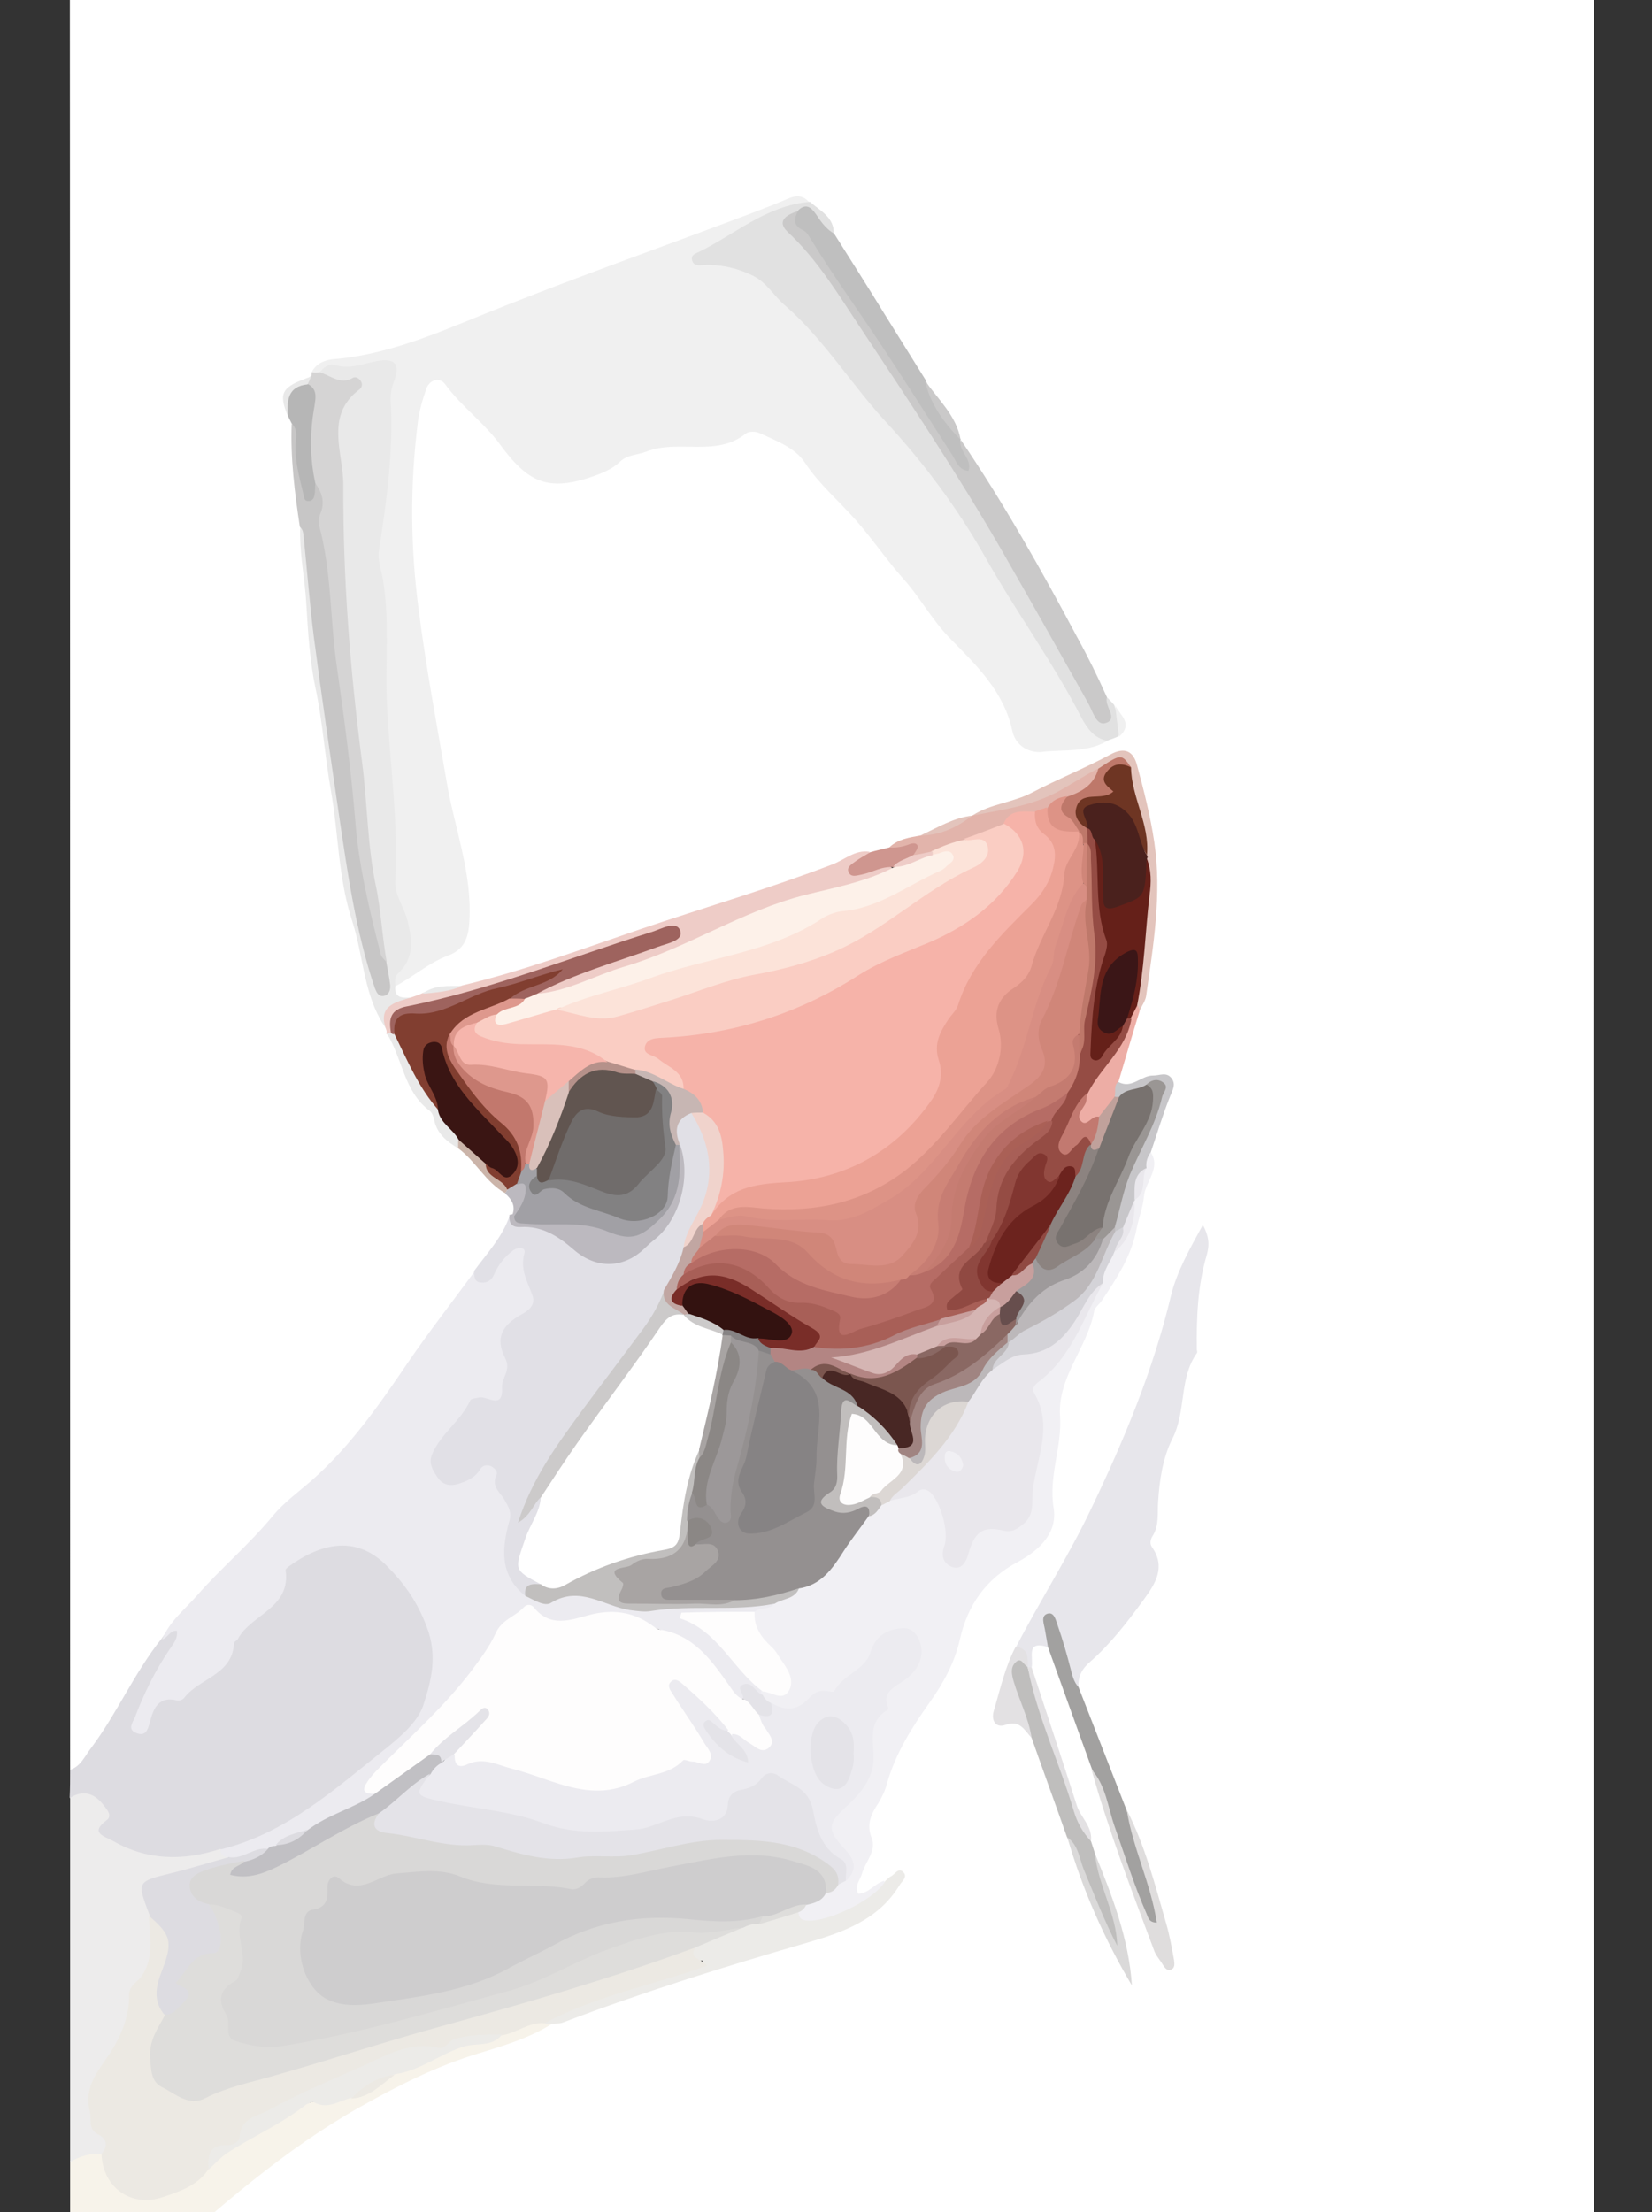 <?xml version="1.0" encoding="utf-8"?>
<!-- Generator: Adobe Illustrator 18.1.1, SVG Export Plug-In . SVG Version: 6.00 Build 0)  -->
<svg version="1.1" id="Lag_1" xmlns="http://www.w3.org/2000/svg" xmlns:xlink="http://www.w3.org/1999/xlink" x="0px" y="0px"
	 viewBox="0 0 384 514" enable-background="new 0 0 384 514" xml:space="preserve">
<rect x="0" y="0" width="384" height="514" fill="#333333" stroke="none"/>
<g>
	<g>
		<path fill="#FFFFFF" d="M16.3,411.2c0-164.2,0-328.3-0.1-492.5c0-3.2,0.4-4.4,4.1-4.4c115.4,0.1,230.8,0.1,346.2,0
			c3.4,0,4,0.8,4,4c-0.1,216.6-0.1,433.1,0,649.7c0,3.7-1.1,4.1-4.3,4.1c-115.3-0.1-230.5-0.1-345.8,0c-3.5,0-4.3-0.8-4.2-4.2
			c0.3-8.4,0.1-16.9,0.1-25.3c6.3-6.9,13.6-12.7,20.5-18.9c10.8-9.8,21.9-19,33.8-27.4c14.6-10.3,30.6-17.8,47.7-23
			c3.5-1.1,6.9-2.5,10.2-4c21.8-8.2,44.1-15,66.4-21.7c5.5-1.7,9-5.4,12.3-9.7c0.6-0.8,0.4-1-0.5-0.5c-0.3,0.1-0.5,0.3-0.8,0.5
			c-2.3,1-4.4,4.4-6.8,2.3c-2.3-1.9,0.1-4.9,0.9-7.2c0.9-2.5,1.7-4.9,1.1-7.6c-0.3-1.4-0.1-2.8,0.5-4c4.4-9.4,7.6-19.4,14.2-27.7
			c3-3.8,5.1-8.4,6.2-13.2c2-8.5,6.8-14.8,14.5-19.1c5.3-2.9,8.2-7.3,7-13.6c-0.5-2.8,0.1-5.6,0.6-8.2c1.6-7.9,0.3-16.5,4.5-23.7
			c3.4-5.8,4.5-12.5,8.8-17.9c5.1-6.2,5.8-14.3,7.8-21.8c0.7-2.8,2.5-5.4,1.4-8.4c0.8-4.7,2.8-8.9,4.1-13.5c0.9-3.3,0.6-3.8-2.8-3.2
			c-1.5,0.3-2.9,0.8-4.4,1.3c-1.7,0.5-3.3,0.8-4.3-1.2c0.1-5.9,3.2-11.1,4.5-16.7c2.2-5.1,2.5-10.7,3.1-16.1
			c1.5-12.8,0.6-25.5-3.3-37.9c-1.6-5.1-2-5.4-7-3.1c-9.7,4.4-19,9.8-29.4,12.5c-0.4,0.2-0.8,0.4-1.3,0.5c-4.2,0.9-7.8,3.2-11.8,4.5
			c-2.5,0.8-5.1,1.6-7.4,2.9c-1.5,0.7-3.1,1.2-4.7,1.3c-9,3-17.7,6.7-26.8,9.5c-21.6,6.7-42.8,14.6-64.5,21.1
			c-1,0.3-2.1,0.5-3.1,0.6c-3.1,0-6.2-0.1-9,1.6c-1.1,0.6-2.3,1-3.6,1.1c-2.3-0.1-4.3-0.5-3.8-3.6c2.8-3.6,6.7-5.9,10.7-7.6
			c4.7-2,5.9-5.2,6.2-10.1c0.4-7.6-2.6-14.4-3.7-21.6c-2.9-18.9-7-37.5-8.6-56.6c-1-11.5-0.5-22.9,0.3-34.3c0.2-3,0.9-5.8,2-8.5
			c1.4-3.7,4.6-4.6,7.1-1.6c3.9,4.7,8.7,8.6,12.5,13.4c6.8,8.8,14.9,10.7,24.2,4.6c5.8-3.9,12.3-4.1,18.8-4.9
			c4.2-0.5,8.5,0.3,12.3-2.4c1.5-1.1,3.7-0.9,5.3,0c4.2,2.4,8.8,4.3,11.5,8.9c1.5,2.5,3.8,4.4,5.8,6.5c8.1,8.5,14.9,18.1,22.1,27.4
			c3.8,5,8.9,8.8,12.5,14c2.5,3.6,4.8,7,6.2,11.2c1.4,4.2,3.8,5.9,7.9,5.4c4.1-0.5,8.3-0.4,12.2-1.7c1-0.3,2-0.7,2.9-1.3
			c2-2.2,0.3-3.9-0.9-5.6c-0.7-0.8-1.4-1.5-2.1-2.3c-9.5-20.6-21.3-39.9-33.2-59.1c-0.2-0.4-0.4-0.8-0.5-1.2
			c-1.8-5.1-5.7-8.9-8.2-13.5c-7.1-9.9-12.8-20.6-19.9-30.4c-0.7-1-1.3-2.1-1.5-3.3c-0.3-3.6-3.1-5.3-5.5-7.2
			c-2.5-1.4-4.9-0.1-7,0.8c-21.2,9.2-43.4,15.8-64.9,24.3c-1.9,0.7-3.8,1.4-5.5,2.4c-9.1,5.7-19.4,7.1-29.6,9
			c-2.4,0.5-4.8,1-6.6,2.8c-0.3,0.3-0.6,0.7-0.9,0.9c-6.3,3.7-6.3,3.7-4.8,8.8c0.4,0.9,0.8,1.8,1,2.7c0.1,7.6,0.9,15.2,1.9,22.8
			c0.5,15.1,2.5,30,4.9,44.9c1.8,11.4,3.3,22.9,4.4,34.5c0.4,4.3,1.7,8.4,2.9,12.5c2.4,8,2.9,16.6,7.2,24.1c0.2,0.4,0.4,0.9,0.6,1.3
			c3,8.4,8,15.8,12.7,23.4c0.8,1.3,2.2,2.1,3.4,3c4.3,3,6.8,7.9,11.2,10.7c1.5,1.5,2.5,3.2,1.8,5.5c-0.2,0.4-0.4,0.8-0.6,1.2
			c-1.9,4.9-5.2,8.8-8.5,12.7c-8.9,12.1-17.5,24.4-26.3,36.6c-1.4,1.9-2.9,3.6-4.6,5.1c-11.2,10.3-21.4,21.4-32.1,32.2
			c-3.6,3.6-6.8,7.4-9.8,11.5c-5.8,8.7-10.6,18.1-16.8,26.6C20.2,409.4,19.4,412.3,16.3,411.2z"/>
		<path fill="#DDDCE1" d="M16.3,411.2c2.5-0.8,3.4-3.2,4.9-5.1c6-8,10-17.4,16.3-25.3c0.4-0.5,0.7-1.1,1.1-1.4c0.7-0.6,1.4-2,2.6-1
			c1,0.8,0.7,2,0.3,3c-0.6,1.6-1.6,2.9-2.5,4.4c-2.8,4.5-5.2,9.2-6.4,14.8c1.7-4.8,5.7-5.8,9.6-7.8c4.6-2.4,9.4-5.2,11.5-11.1
			c1.2-3.4,4.3-6.3,7.6-8.3c1.8-1.1,3.4-2.5,3.3-4.7c-0.1-4.5,2.8-6.7,6.2-8.3c5.2-2.5,10.5-3.7,16.1-0.2
			c8.3,5.2,13.3,12.6,14.7,22.1c1.6,10.8-3.7,18.7-11.6,25.3c-6.9,5.8-14.3,11.1-21.7,16.2c-5.1,3.6-11.2,4.9-17,6.9
			c-8.6,3.1-17,2.8-25.2-1.7c-2.5-1.4-4.8-2.6-3.2-6.3c1.1-2.6-0.9-3.9-3.2-4.5c-1.1-0.3-2.4,0.5-3.5-0.5
			C16.3,415.5,16.3,413.4,16.3,411.2z"/>
		<path fill="#F7F3EA" d="M128.5,470.1c-5.3,3.4-11.4,5.2-17.3,7c-9.9,3-18.9,7.6-27.8,12.6c-17.3,9.8-32.2,22.9-47,36.1
			c-5.7,5.1-11.4,10.1-17,15.2c-0.9,0.8-1.7,1.7-3.1,1.7c0-13.5,0-27,0-40.5c1.7-2.8,4.1-3.4,7.1-2.4c1.6,2.9,3.1,5.7,5.6,8.1
			c2.2,2.1,4.4,2.6,7.1,1.8c4.4-1.3,8.7-2.9,11.7-6.6c5.2-4.7,11.8-7.5,17.3-11.6c5.1-3.7,10.9-3.2,16.1-5.1
			c4.3-0.3,6.9-3.8,10.6-5.3c7.8-4,16-6.9,24.5-9.2c3.4-1.2,6.5-3.3,10.3-3C127.4,469.2,128.1,469.5,128.5,470.1z"/>
		<path fill="#EDECEC" d="M23.7,500.5c-2.7-0.3-5.1,0.5-7.4,1.8c0-28.2,0-56.4,0-84.6c3.6-2.2,6.2-0.6,8.3,2.4
			c0.7,0.9,1.3,2,0.2,2.8c-4,3-0.6,3.7,1.4,4.8c8,4.6,16.4,4.7,25,1.9c0.8,0.7,2.2,1,2,2.5c-4.7,1.9-9.6,3.2-14.5,4.6
			c-5.5,1.5-5.5,1.4-3.4,6.8c0.2,0.6,0.3,1.2,0.4,1.8c1.4,6.3-0.3,11.8-3.4,17.5c-1.8,3.3-3,7.3-3.9,11.1c-0.7,3.1-1.9,5.8-4.7,7.6
			c-2,1.3-2.2,2.9-1.7,5.2c0.9,3.7-0.4,7.9,3,11C25.8,498.2,25.9,500.3,23.7,500.5z"/>
		<path fill="#F0F0F0" d="M72.4,86.6c1.1-2.4,3.6-3.1,5.7-3.2c14.1-1.3,26.5-7.4,39.4-12.4c18.7-7.4,37.7-14.1,56.5-21.2
			c3.1-1.2,6.3-2.4,9.3-3.7c1.9-0.8,3.5-0.7,4.9,1c-6.8,2.2-13,5.8-19.3,9.1c-2,1.1-4.2,1.7-6.1,3.9c3.7,1.1,7.2,0.6,10.5,2.1
			c7.1,3.1,11.4,9.3,16,14.8c9.9,12,20.7,23.3,29.8,35.9c9.3,12.9,17.2,26.8,25.8,40.1c4.1,6.4,6.7,13.8,12.4,19.2
			c-4.7,2.7-10.1,1.9-15.1,2.5c-2.9,0.3-6.1-1.3-6.9-4.9c-1.9-9-8.2-15.1-14.3-21.3c-4.3-4.3-7.1-9.7-11.1-14.1
			c-3.9-4.4-7.2-9.3-11.1-13.7c-3.9-4.4-8.4-8.2-11.7-13.2c-2.3-3.5-6.7-5.1-10.6-6.9c-0.9-0.4-2.4-0.4-3.1,0.1
			c-6.9,5.6-15.6,1.3-23.1,4.2c-2,0.8-4.5,0.7-6.2,2.4c-1.7,1.6-3.8,2.5-6,3.3c-10.6,3.7-15.3,1.7-22-7.5
			c-3.6-4.9-8.9-8.7-12.6-13.8c-1.2-1.7-3.6-1.2-4.4,1c-0.9,2.6-1.7,5.3-2,8c-1.8,14.4-1.7,28.9,0.2,43.2c1.7,13.4,4.2,26.7,6.5,40
			c1.8,10.8,6,21.3,5.3,32.6c-0.2,3.8-1.2,6.5-4.9,7.9c-4.6,1.7-8.3,5.1-12.6,7.3c-1.3-1.5-0.7-2.9,0.2-4.2
			c2.9-4.1,2.4-8.5,0.7-12.7c-1.8-4.5-2.5-9.1-2.2-13.9c0.8-15.3-2.7-30.4-2-45.7c0.6-14.2-2.7-28.5,0.8-42.8
			c1.7-7-0.4-14.6,1.1-21.9c0.4-1.9-0.9-2.7-2.4-2.3c-4.3,1.1-8.8,0.4-13.1,1.5C73.9,87.2,73.1,87.1,72.4,86.6z"/>
		<path fill="#ECEBF0" d="M53.1,431.5c-1.2,0-1.8-0.6-1.8-1.8c15.2-3.7,26.5-14,38.2-23.3c3.5-2.8,7.6-6.3,8.9-10.2
			c1.8-5.6,3.4-11.4,0.8-18.2c-2.2-5.9-5.3-10.2-9.5-14.4c-7.4-7.3-15.7-4.6-22.5,0.3c-0.4,0.3-0.9,0.7-0.8,1
			c1.2,8.8-8.1,10.2-11.1,15.9c-0.2,0.4-0.9,0.6-0.9,1c-0.4,7.4-8.1,8.1-11.6,12.7c-0.3,0.4-1.1,0.7-1.6,0.6
			c-4.2-1.1-5.5,1.7-6.3,4.8c-0.5,1.8-0.9,3.6-3.1,2.8c-2.3-0.8-1-2.4-0.4-3.8c2.1-5.5,4.6-10.6,7.9-15.5c0.9-1.4,2.1-2.6,1.8-4.5
			c-1.7-0.1-2.1,1.7-3.4,2c1.7-4.2,5.3-7,8.1-10.2c5.6-6.4,12.2-11.9,17.7-18.6c2.5-3,5.8-5.4,8.8-8c9-7.9,15.8-17.6,22.5-27.5
			c5-7.3,10.4-14.2,15.6-21.3c1.5,0.8,2.8,1.2,4-0.6c0.6-0.9,1.1-1.8,1.9-2.6c1.5-1.5,2.9-3.6,5.4-2.7c2.3,0.8,1.5,3,1.5,4.8
			c0,0.6,0,1.3,0.2,1.8c2.8,5.3,2,9.1-3.9,11.8c-2.6,1.2-1.6,4.5-1,6.7c0.8,2.7,0.4,5-0.2,7.6c-0.7,3-1.7,4.9-5.1,4.1
			c-0.3-0.1-0.6-0.1-0.9,0c-3,0.5-10.7,10.9-10.3,13.8c0.4,3,3.2,4.1,6.4,2.6c2.1-1,3.5-3.9,6.4-2.6c2.6,1.1,1.5,4.2,2.7,6
			c2.3,3.2,2.4,6.6,1.7,10.4c-1,5-0.8,10.2,4.5,13.3c2.8,1.4,5.6,1.6,8.4,0.3c2.8-1.4,5.2-0.8,7.8,0.5c4.4,2.2,9.1,3,14.2,2
			c5.4-1,11-0.4,16.5-0.3c3.1,0,6.3-2,9.4-0.1c0.5,3.2-2.3,2.3-3.8,3.1c-4.8,0.7-9.7-0.1-14.6,0.5c6.7,4.4,11,11.1,16.4,16.4
			c0.1,0.4,0,0.8-0.1,1.3c-1.5,1.2-4.2-1.7-5.2,1.4c-1.6,0-2.5-1.1-3.3-2.2c-1.5-1.9-3.1-3.8-4.4-5.9c-4.6-6.9-20.3-12.4-28.2-10.2
			c-4.1,1.1-8.4,1.9-12.2-1.2c-1.2-0.9-2.2-0.5-3.4,0.2c-2,1.2-3.7,2.7-4.8,4.8c-5.8,10.7-14.5,18.9-23.1,27.1
			c-1.7,1.6-3.3,3.2-4.9,4.9c-1.3,1.3-2,2.7-0.8,4.5c-0.1,1.7-1.4,2.3-2.7,2.8c-4.4,1.7-8.4,4.2-12.7,6.3c-2.7,1-5.3,1.9-7.7,3.5
			c-0.8,0.5-1.6,0.8-2.5,1.1C58.9,430.6,56.3,433.8,53.1,431.5z"/>
		<path fill="#F1F0F4" d="M175.4,374.5c1.3-1.2,3.4-0.3,4.6-1.9c0.6-2.8,4-2.1,5.1-4.2c5.3-1.3,8.1-5.4,10.8-9.6
			c1.6-2.4,2.9-5,5.2-6.9c1.3-0.8,2.3-1.9,3.5-2.9c0.7-0.6,1.5-1,2.3-1.3c0.6-0.2,1.1-0.5,1.7-0.6c2.7-0.2,5.5-3.6,8-0.7
			c2.8,3.3,5.5,7.1,4.3,12c-0.3,1.3-1.1,3,0.6,3.6c1.8,0.6,2-1.4,2.5-2.6c1.4-3.9,4.3-5.3,8.2-5.2c4.4,0.1,5.8-1.1,6.3-5.4
			c0.5-4.4,1.3-8.8,2.1-13.1c0.6-3.4,0.7-6.6-0.7-9.9c-1-2.1-0.9-4.1,1-5.8c6.9-5.9,10-14.4,14.1-22.1c0.5-2.8,1.6-5.2,3.3-7.5
			c2.9-3.1,4-6.9,4.5-11c0.1-0.4,0.3-0.8,0.4-1.2c1.4-2.3,1.4-4.9,2-7.4c0.3-1.4,0.5-2.7,2.2-3.2c2.6,3.8-1.2,6.9-1.5,10.4
			c-0.2,2.4-1.2,4.9-1.7,7.5c-1.2,6.3-4.6,11.5-8.1,16.7c-0.6,0.9-1.7,1.6-1.8,2.6c-1.6,8.4-8.5,15.2-7.9,24.2
			c0.5,7.2-2.7,13.9-1.5,21.3c1,5.8-3.3,9.9-8.3,12.6c-7.4,3.9-11.7,10-13.5,18.1c-1.2,5.3-3.8,10-6.9,14.4c-4.2,5.9-8,11.9-10,18.9
			c-0.4,1.6-1.1,3.1-2,4.6c-1.6,2.4-2.9,4.9-1.6,8.1c1.2,3-1.4,5.5-2.2,8.2c-0.4,1.6-1.9,2.9-0.9,4.8c2.5-0.1,3.8-2.4,6-3
			c1,1.6,0,2.6-1.1,3.5c-4.2,3.4-9.1,5.4-14.3,6.7c-1.9,0.5-4.4,0.8-5.4-2c0-1.3,0.8-2.1,1.7-2.9c1.6-1,3.3-1.7,4.8-2.9
			c1-0.6,2-1.2,2.9-2.1c0.6-0.5,1.2-1,1.7-1.6c1.6-2,0.6-3.6-0.7-5.3c-4.5-6-4.3-6.9,1.1-12.1c3.9-3.8,6.4-8.2,5.1-13.9
			c-0.4-1.8-0.2-3.4,1.2-4.7c1.5-1.5,2.4-3.1,2.3-5.3c0-1.9,1.4-3,2.9-3.9c1.7-1.1,3.2-2.4,4.1-4.2c1.1-2.3,1.3-4.7-1.2-6
			c-2.3-1.2-5.3-0.6-6,1.7c-1.5,4.9-6.3,6.4-8.7,10.3c-0.6,0.9-1.5,1.7-2.6,1.7c-2.6,0.1-4.6,1.3-6.7,2.7c-2.7,1.8-5.5,1.7-8.2-0.2
			c-0.9-0.7-1.9-1.3-1.5-2.7c0-0.3,0-0.6,0-0.9c6-1.2,6.4-2.6,2.5-7.9c-1.2-1.7-2.9-3.1-4-4.9C174.7,378.2,174.3,376.4,175.4,374.5z
			"/>
		<path fill="#E1E0E6" d="M122.1,370.8c-6-4.8-5.5-11-3.7-17.4c0.6-2-0.2-3.3-1-4.7c-1-1.9-3.3-3.2-2-6c0.4-0.8-0.5-1.7-1.4-2.1
			c-1-0.3-1.9-0.1-2.4,0.8c-1.2,2-3.2,2.8-5.2,3.4c-1.9,0.6-3.7,0.1-4.8-1.7c-1-1.5-2-3.1-1.2-5.1c2-4.9,6.7-7.8,8.9-12.6
			c0.2-0.5,1.3-0.5,2.1-0.7c1.9-0.4,5.6,3,5.3-2.4c-0.1-2.3,2.2-3.9,0.7-6.8c-2.3-4.6-0.8-7.5,3.8-10.1c1.7-0.9,3.3-2.2,2.6-4.3
			c-1.1-3.2-3-6.1-1.9-9.9c0.4-1.5-1.5-1.5-2.6-0.7c-2,1.5-3.5,3.4-4.5,5.7c-0.5,1.2-1.5,1.9-2.9,1.8c-1.8-0.1-1.6-1.5-1.7-2.7
			c3-4.1,6.6-7.9,8.3-12.9c7.2,1.9,13.6,5.5,20,9.3c6.7,3.9,11.2-1.6,14.5-5.9c4.3-5.7,7.9-12.2,4.2-19.9c-1.3-5-0.6-6.5,3.7-7.7
			c5.8,5.3,7,15.1,2.8,23.6c-1.3,2.6-2.8,5.1-3.4,7.9c-0.8,3.9-2.9,7.2-4.8,10.6c-1.7,4.3-4.3,8-7.1,11.7
			c-7.9,10.7-16.3,21-22.9,32.6c-1,1.7-2,3.4-2.6,5.2c-0.4,0.6,0.6,0.7,0,0.4c-0.1,0-0.1-0.2,0.1-0.4c0.8-1,1.2-2.7,3-1.8
			c1.3,3.2-1.2,5.6-2.3,8c-2.1,4.7-3,8.7,2.2,11.8C125.1,369.2,123.3,369.5,122.1,370.8z"/>
		<path fill="#E9E9E9" d="M74.3,86.5c0.9-1.2,2.3-2.1,3.5-1.7c3.5,1.1,6.5-0.3,9.8-0.9c4.3-0.8,5.6,0.8,3.9,4.9
			c-0.5,1.3-0.7,2.6-0.7,4c0.7,11.8-0.9,23.4-2.7,35c-0.4,2.3,0.5,4.5,0.9,6.8c1.7,10,0.4,20,1,30c0.7,13.4,2.6,26.7,1.9,40.1
			c-0.2,3.3,2,6,2.8,9.1c1.1,4.5,1.7,8.7-2.1,12.3c-0.9,0.8-0.8,1.9-0.7,3c-0.3,3,1.8,2.7,3.7,2.7c0.2,0.5,0.1,1.1-0.3,1.1
			c-3.8,0.4-4.5,3.4-5.4,6.3c-5.4-7.5-5.3-16.7-8-25.1c-3.3-9.9-3.2-20.4-5-30.5c-1.4-7.9-1.9-16-3.6-23.9
			c-1.3-6.2-1.7-12.8-2.1-19.3c-0.3-6-1.7-12-1.4-18.2c3.4,1.5,2.6,4.9,2.9,7.5c1,9.1,1.6,18.3,3,27.4c2.7,18,4.9,36.1,8.2,54
			c1.1,5.7,2.5,11.4,4.8,17.1c1-1.8-0.1-3.3,0-4.8c-2.2-16.4-4.8-32.8-6.4-49.4c-1.5-15.5-2.8-31-3.7-46.5c-0.4-7.3,0.1-14.6-0.8-22
			c-0.6-5.3-1.1-10.8,3.9-15.3C78.8,89,75.5,89.5,74.3,86.5z"/>
		<path fill="#E7E6EB" d="M243.6,382.7c-5.3-1.7-3.3,2.5-3.8,4.7c-0.2,0.1-0.4,0.2-0.5,0.3c-0.4-0.1-0.7-0.3-1-0.7
			c-0.4-1.6-1.3-2.9-2.2-4.2c5.7-11,12.4-21.4,17.7-32.6c7.6-15.9,14.3-32,18.4-49.2c1.4-5.7,4.4-10.9,7.4-16.4
			c1.4,2.6,1.6,4.6,0.9,7c-2.1,7.1-2.4,14.5-2.3,21.9c0,0.3,0.2,0.7,0,0.9c-4.2,5.9-2.4,13.5-5.7,19.9c-2.2,4.4-3,9.6-3.3,14.6
			c-0.2,2.7,0.3,5.5-1.3,8c-0.5,0.8-0.7,1.8-0.1,2.6c3.2,4.6,0.8,8.4-1.9,12.1c-3.8,5.2-7.7,10.3-12.5,14.5c-1.9,1.6-2.9,3.5-2.7,6
			c-2.4-0.3-2.5-2.3-2.9-4c-0.8-3.5-2-6.9-3.5-10.7C243.8,379.3,245.2,381.2,243.6,382.7z"/>
		<path fill="#E1E1E1" d="M257.3,172.1c-3-0.6-4.6-2.9-5.9-5.3c-6.6-12.9-15.2-24.6-22.3-37.2c-6.5-11.5-14.4-22.1-23.2-31.6
			c-8.1-8.8-14.4-19.2-23.5-27.1c-2.6-2.2-4.2-5.4-7.7-7c-3.8-1.8-7.5-2.5-11.5-2.3c-0.9,0.1-1.9,0.1-2.3-1c-0.3-0.9,0.2-1.5,1-1.8
			c8.7-4.1,16.1-11.1,26.4-11.9c2.3,2.1,5.6,3.5,5.5,7.4c-2.3,0.4-3.1-1.4-4.2-2.7c-1.1-1.2-2-2.7-4.1-1.9c-1.5,1-2.9,1.8-0.9,3.8
			c6.7,6.8,11.5,15,16.9,22.8c9.7,14.1,19.2,28.5,27.9,43.2c6.5,10.9,13.3,21.7,18.9,33.1c2.2,4.5,4.9,8.8,7.6,13.7
			c1.2-1.6,0-3.4,1.3-4.4c0.6,0.6,1.2,1.2,1.8,1.9c0.6,2.4,2.5,4.6,0.9,7.3C259.1,171.5,258.2,171.8,257.3,172.1z"/>
		<path fill="#D5D4D4" d="M74.3,86.5c2.5,0.7,4.8,3,7.7,1.3c0.7-0.4,1.5,0.1,1.9,0.8c0.5,0.8,0.1,1.6-0.5,2
			c-6.8,5.2-4.6,12.2-3.8,18.9c0.1,1.1,0.2,2.1,0.2,3.2c-0.1,21.7,1.6,43.2,4.4,64.7c1.2,9.3,1.2,18.9,3.1,28.1
			c1.3,6,1.5,12.1,2.6,18c-3.2-0.6-3.1-3.5-3.6-5.7c-3.3-13.7-5.1-27.7-6.6-41.7c-0.9-8.7-2.2-17.3-3.4-25.9
			c-0.9-6.2-1.1-12.5-2-18.7c-0.9-6.3-0.2-12.8-1.9-19c-2.1-5.5-1.3-11.1-1-16.7c0.1-2,0.4-3.9-0.2-5.9c-0.3-1.2,0.3-2,1.2-2.6
			c0-0.3,0-0.6,0.1-0.8C73.1,86.6,73.7,86.6,74.3,86.5z"/>
		<path fill="#C7C6C6" d="M73.3,112.3c1.6,2.2,2.3,4.5,1.1,7.2c-0.3,0.8-0.4,1.9-0.2,2.7c2.9,10.7,2.5,21.8,4.1,32.7
			c1.7,11.9,3.3,23.9,4.3,36c0.8,10.4,3.3,20.6,5.9,30.8c0.2,0.7,0.8,1.2,1.3,1.8c0.3,1.8,0.7,3.6,0.9,5.4c0.1,1.1-0.3,2.3-1.5,2.5
			c-1.3,0.2-1.7-0.9-2.1-1.9c-4.4-13-6.3-26.6-8.3-40.1c-2-13.7-4-27.3-5.8-41c-1-7.8-1.6-15.7-2.4-23.5c-0.1-0.9-0.1-1.8-0.9-2.5
			c-1.2-7.9-2.2-15.9-1.9-23.9c2.6,0.4,2,2.6,2,4.1c0.1,3.2,0.6,6.2,1.2,9.3C71.5,114.4,72.5,113,73.3,112.3z"/>
		<path fill="#CAC9C9" d="M257.3,162c-0.7,2.1,2.8,5-0.3,6c-2.2,0.7-3-2.8-4.1-4.7c-6.8-12.1-13.6-24.2-20.5-36.2
			c-10.1-17.4-21.2-34.1-32.3-50.8c-5.2-7.8-10-15.9-17-22.4c-2.8-2.7,0-4.1,2.5-4.9c1.7,4.8,5.4,8.4,8.2,12.5
			c10.1,15.2,20.4,30.2,30.1,46.2c-0.6-2.1-2.3-3.7-0.5-5.4c9.9,14.6,18.6,30,26.9,45.6C252.8,152.4,255.1,157.1,257.3,162z"/>
		<path fill="#EECCC7" d="M89.8,239.3c-2.1-5.5,1.9-6.4,5.6-7.5c0.9-0.3,1.8-0.6,2.7-1c2.9-1.3,6.2-1,9.2-1.8
			c14.3-3.4,28-8.5,41.8-13.2c14.8-5,29.9-9.4,44.5-15c2.8-1.1,5.2-3.4,8.5-2.9c0.2,2-2.4,2-2.8,3.7c2.8,0.9,5.7-3,8.3,0.4
			c-1.6,2.5-4.4,2.6-6.8,3.3c-11.6,3.3-23.5,5.9-34.3,11.6c-11.1,5.8-23.1,9-34.6,13.6c-2.2,0.9-4.5,2.2-7,0.8
			c-0.5-3.2,2.3-3.2,4-3.9c7-2.7,13.9-5.5,21.1-7.8c1.9-0.6,3.8-1.1,5.7-2.5c-2.3-0.6-3.9,0.4-5.5,1c-14.1,4.5-28.1,9.5-42.3,13.8
			c-3.4,1-6.8,1.8-10.3,2.4c-3.5,0.6-5.9,2.1-6.6,5.8c-0.4,0.4-0.8,0.4-1.2,0.1C89.9,239.9,89.9,239.6,89.8,239.3z"/>
		<path fill="#ECEBE8" d="M185.6,444.4c0.1,0.8,0.4,1.5,1.2,1.7c4.4,1.2,16.7-4.7,19-9.1c0.5-0.4,0.9-0.9,1.4-1.1
			c0.9-0.5,1.6-2,2.7-1c1.2,1.2-0.2,2.1-0.8,3.1c-5,8.2-13.3,11-21.9,13.5c-19,5.5-37.9,11.4-56.3,18.4c-0.7,0.3-1.5,0.2-2.3,0.3
			c-0.6,0-1.2,0-1.9,0c0.5-2.9,3.3-2.9,5.1-3.8c6-2.9,12.6-4.4,18.8-6.9c3.9-1.6,8.7-1.2,12.4-3.7c0.7,0.1,0.2-0.3,0.2-0.3
			c-2.9,0.6-3-1-2.3-3.1c3.1-3.2,7.7-3,11.3-5.1c1.2-0.7,2.6-1.1,4-1.3C179.4,445.8,182.1,442.8,185.6,444.4z"/>
		<path fill="#BFBFBF" d="M223.3,102.1c-0.7,2.7,2.8,4.4,1.8,7.3c-2.3-0.2-2.8-2.2-3.7-3.6c-6.1-9.5-12.1-19-18.4-28.4
			c-4.8-7.1-9.7-14-14.2-21.3c-0.7-1-1.1-2.2-2.3-2.7c-2.3-1.1-1.9-2.8-0.9-4.6c2.1-1.9,3.3-0.1,4.3,1.3c1.1,1.7,2.3,3.2,4,4.2
			c3.9,6.2,7.8,12.3,11.6,18.5c3.2,5.1,6.4,10.3,9.6,15.4C217.1,93.3,220.8,97.4,223.3,102.1L223.3,102.1z"/>
		<path fill="#A2A1A0" d="M243.6,382.7c-0.2-1.3-0.5-2.7-0.7-4c-0.2-1.3-1-3.1,0.4-3.7c1.7-0.7,2.1,1.4,2.5,2.5
			c1.2,3.4,2.2,6.9,3.1,10.4c0.4,1.5,0.7,2.9,1.8,4.1c3.7,9.5,7.4,18.9,11.1,28.4c2.7,7.8,5.2,15.5,7.4,23.4
			c0.3,1.2,1.4,2.9-0.6,3.5c-1.7,0.5-2-1.2-2.6-2.5c-4.2-9.1-6.6-18.9-10-28.3c-0.7-1.9-1.3-3.8-2.2-5.5
			C250.4,401.6,247,392.2,243.6,382.7z"/>
		<path fill="#BFBEBD" d="M253.6,427.8c0.3,0.9,0.6,1.9,0.9,2.8c1.6,5.7,3.6,11.2,5.5,16.8c0.3,1,0.5,2.1,0.9,3
			c0.4,1,0.1,1.9-0.9,2.2c-1.1,0.4-1.8-0.4-2.1-1.3c-1.3-4.1-3.3-7.8-4.8-11.8c-1.7-4.2-3-8.6-5.1-12.7c-2.7-7.7-5.5-15.3-8.2-23
			c-1.8-3.8-4.1-7.5-4.9-11.8c-0.3-1.5-0.6-2.9-0.2-4.5c0.3-1.3,0.8-2.4,2.2-2.5c1.5-0.1,1.2,1.5,1.9,2.2l0,0
			c2.5,7.6,5.2,15.2,7.8,22.8C248.8,416.1,250.3,422.3,253.6,427.8z"/>
		<path fill="#BCB9BF" d="M158,265.8c2.8,7.5,0,17.8-6.1,22.4c-0.6,0.5-1.2,1-1.7,1.5c-4.9,5-11.4,5.4-16.9,0.6
			c-3.6-3.1-7.3-5.5-12.3-5.2c-2.1,0.1-2.7-0.9-2.6-2.8c0.2-0.1,0.5-0.1,0.7-0.2c0.4,0.1,0.9,0.2,1.3,0.3c7.6,1,15.3,0,22.8,2.8
			c6.1,2.2,12.7-4.1,13.5-11.9c0.3-2.4-0.4-4.9,0.8-7.2C157.7,266.1,157.9,266,158,265.8z"/>
		<path fill="#E3C4BC" d="M226,189.5c4.3-2.8,9.5-3,14-5.4c5.9-3.1,12.2-5.6,18.1-8.8c3.5-1.9,5.4-0.6,6.2,2.5
			c1.6,5.9,3.1,11.8,4,17.8c1.8,12.1-0.2,24-1.9,35.9c-0.2,1.1-1,2.2-1.5,3.3c-0.5-0.3-0.8-0.7-1-1.2c-0.1-7.1,1.4-14.1,1.9-21.1
			c0.3-4.1,0.6-8.1,0-12.2c-0.2-0.5-0.2-1-0.3-1.5c0.5-6.7-3.1-12.7-3.4-19.2c-0.4-1.9-1.2-3-3.3-1.8c-1.2,0.6-2.2,1.4-3.4,2
			c-7.3,6.3-16.3,8.7-25.5,10.5C228.4,190.6,227,190.7,226,189.5z"/>
		<path fill="#DFDDDD" d="M253.7,411.1c3.4,3.8,3.8,8.8,5.4,13.3c2.4,6.8,4.5,13.6,7.4,20.2c0.4,1,0.6,2.1,2.4,2.1
			c-1.4-9.1-5.6-17.3-7-26.2c4.3,8.4,6.6,17.5,9.2,26.5c0.8,2.8,1.3,5.6,1.8,8.4c0.1,0.8,0.3,2-0.9,2.3c-0.8,0.2-1.3-0.6-1.7-1.2
			c-0.7-1.2-1.7-2.2-2.1-3.5C263,439.1,257.7,425.4,253.7,411.1z"/>
		<path fill="#E2B4AB" d="M226,189.5c6.6-1.3,13.1-2.1,19.4-5.3c3.4-1.8,6.6-4,10-5.7c0.4,4.8-3.2,5.9-6.6,7.2
			c-1.9,0.5-3.5,1.5-5.1,2.6c-0.9,0.5-1.9,1-3,1.2c-2.6,0.1-5.1,0.6-7,2.5c-2.9,1.7-6,2.9-9.2,3.9c-2.5,0.9-4.9,2-7.5,2.9
			c-1.5,0.2-3,1-4.5,0.3c-0.6-0.6-0.5-2.1-2.1-1.5c-1.2,0.4-2.6,0.5-3.7-0.7c2.1-2,4.7-2.3,7.4-2.8
			C218.2,193.2,222.1,191.2,226,189.5L226,189.5z"/>
		<path fill="#B6B6B6" d="M73.3,112.3c-0.1,0.9,0,1.8-0.2,2.7c-0.1,0.8-0.6,1.5-1.5,1.4c-1,0-0.9-1-1.1-1.7
			c-0.9-3.7-1.9-7.3-1.8-11.1c0-1.7,0.7-3.7-0.9-5.2c-0.3-0.6-0.6-1.2-0.9-1.8c-1.1-6-0.4-7,4.6-7.4c2.3,1.2,1.9,3.1,1.6,5.1
			C72,100.4,72,106.4,73.3,112.3z"/>
		<path fill="#C7C6C9" d="M267.5,267.7c-0.8,1.1-1.2,2.3-1,3.7c-2.3,2-1.3,5.1-2.7,7.4l0,0c-0.8,2.2-0.3,4.9-2.4,6.7
			c-0.6,0.7-1.4,1.2-2.4,0.7c-0.3-0.4-0.5-0.8-0.6-1.2c1.1-6.9,3.1-13.6,6.6-19.7c1.9-3.3,2.6-7.1,4-10.6c0.9-2.2-0.3-2.3-2-1.7
			c-2.3,0.8-4.5,2-7,2.4c-0.5-0.1-0.9-0.3-1.2-0.7c-0.3-1.4-1.2-3,1.2-3.3c3.1,1.7,5.3-1.6,8.1-1.5c1.5,0,3-0.9,4.2,0.6
			c1.1,1.4,0.3,2.7-0.3,4.2C270.3,258.9,269,263.3,267.5,267.7z"/>
		<path fill="#DAD9D9" d="M248.1,426.9c2.7,1.9,2.8,5.2,4,7.9c2.4,5.8,4.7,11.7,7.6,17.3c-0.2-7.6-4.5-14.1-5.2-21.5
			c4,9.9,7.9,19.8,8.6,30.7C256.7,450.5,251.6,439,248.1,426.9z"/>
		<path fill="#EDADA5" d="M260,251.3c-1.2,0.9-0.6,2.3-0.9,3.5c0,2.7-2,4-3.7,5.5c-1.4,0.8-2.9,2.3-4.5,0.9c-1.7-1.5-0.7-3.4,0.1-5
			c0.3-0.7,0.5-1.4,0.7-2.1c1.7-4,4.5-7.1,7-10.6c1.5-2.1,2.6-4.4,3.4-6.9c0.6-1.1,0.6-2.7,2.4-2.9c0.1,0.4,0.3,0.8,0.4,1.2
			C263.2,240.4,261.6,245.9,260,251.3z"/>
		<path fill="#E3E1E3" d="M238.9,387.3c-1-0.4-1.5-2.5-2.9-1c-1.2,1.2-0.8,2.8-0.4,4.3c1.3,4.4,3.5,8.6,4.2,13.2
			c-1.7-1.8-2.7-4.3-6.2-3c-2,0.7-3.3-0.9-2.6-3.3c1.5-5,2.6-10.2,5.1-14.9C239.2,383,238.9,385.3,238.9,387.3z"/>
		<path fill="#CF968F" d="M206.7,196.9c1.5,0.1,2.9-0.1,4.3-0.6c0.7-0.3,1.9-0.7,2.3,0.2c0.2,0.6-0.6,1.5-1,2.2
			c-0.7,1.9-2.3,2.3-4,2.8c-0.2,0-0.4,0-0.6,0c-2.7-0.3-4.9,1.2-7.4,1.7c-1.1,0.2-2.6,0.8-3.1-0.7c-0.4-1.1,0.9-1.8,1.7-2.4
			c1.1-0.8,2.3-1.4,3.4-2.1C203.7,197.6,205.2,197.3,206.7,196.9z"/>
		<path fill="#E3E1E3" d="M253.6,427.8c-1.9-2-3.2-4.3-4-7c-3.3-11.2-8.5-21.9-10.7-33.4c0.3,0,0.6,0,0.9,0
			c3.5,10.7,7.1,21.4,10.5,32.1C251.2,422.3,254,424.4,253.6,427.8z"/>
		<path fill="#E9E9E9" d="M89.9,240.1c0.3,0,0.6-0.1,0.9-0.1c0.4-0.2,0.8-0.2,1.2,0.1c3.6,5.6,6.3,11.8,10.3,17.2
			c1,2.9,3.8,4.7,4.8,7.7c0.1,0.7-0.1,1.3-0.6,1.8c-2.7-1.6-5-3.5-5.6-6.7c-0.1-0.7-0.5-1.6-1-2C93.8,253.6,93.6,245.9,89.9,240.1z"
			/>
		<path fill="#CAC9C9" d="M223.3,102.2c-3.9-4-7.1-8.3-8.3-13.8C218,92.8,222.3,96.5,223.3,102.2z"/>
		<path fill="#CBB4A9" d="M106.5,266.8c0-0.6,0-1.3,0-1.9c3.4,0.2,4.7,3.3,6.8,5.2c1,2.4,4.5,3,4.7,6.1c-0.1,0.4-0.3,0.8-0.6,1
			C112.9,274.7,110.6,269.8,106.5,266.8z"/>
		<path fill="#BCB9BF" d="M119.1,282.3c0.8-2.2-0.2-3.7-1.7-5c0.2-0.3,0.3-0.5,0.5-0.8c0.7-1.2,1.5-2.1,2.9-2.4
			c3.5,2.2,2.9,5.8-1.4,8.5L119.1,282.3z"/>
		<path fill="#E3C4BC" d="M226,189.5c-3.5,2.7-7.4,4.6-12,4.6C217.9,192.3,221.6,190,226,189.5z"/>
		<path fill="#E9E9E9" d="M71.5,89.3c-4.7,0.5-4.8,3.8-4.6,7.4c-2.2-5.5-1.5-6.8,5.4-9.2C72.1,88,71.8,88.7,71.5,89.3z"/>
		<path fill="#F0F0F0" d="M260.1,171.2c-0.3-2.4-0.6-4.9-0.9-7.3C260.4,166.2,263.5,168.2,260.1,171.2z"/>
		<path fill="#E9E9E9" d="M107.4,229.1c-2.9,1.3-6.1,1.5-9.2,1.8C100.9,228.8,104.2,229.1,107.4,229.1z"/>
		<path fill="#ECE9E3" d="M161.6,452.6c-1.5,2.5,1.3,2.4,2.8,4.1c-12.8,4.6-26,7-37.8,13.4c-3.7-0.4-6.6,2.4-10.1,2.8
			c-6.5,0.3-12.4,3.5-19,3.9c-6.9,0.5-12.9,4.7-19.3,7.1c-6.3,2.4-11.8,6.3-18.2,8.7c-1.5,0.6-2.5,1.7-3,3.2c-0.5,1.5-1.5,2.9-3.1,3
			c-3.4,0.3-4.4,2.9-5.5,5.3c-2.6,3.8-6.7,5.1-10.6,6.4c-7.3,2.5-14-2.3-14.2-10.1c1.7-1.9,1.1-3.5-0.8-4.5
			c-2.5-1.3-1.4-3.4-1.9-5.2c-1.5-6.1,2-9.5,4.9-14c2.2-3.5,4.3-8.2,4.2-13c-0.1-2.4,2.1-3.2,3.1-4.8c2.8-4.5,1.7-9,1.5-13.6
			c4.7,1.5,6.5,4.8,4.8,10.2c-1.3,4.3-2.5,8.5-0.6,12.8c-0.1,3.4-3,5.7-2.7,9.5c0.4,5.8,5.5,10.3,11.1,8.6
			c14.7-4.6,29.3-9.7,44.2-13.6c14.2-3.7,28-9,42.4-12c8.1-1.7,15.2-6.5,23.4-7.9C158.8,452.6,160.1,451.4,161.6,452.6z"/>
		<path fill="#ECEBE8" d="M48.5,504.1c-0.3-3.2,0.1-5.9,4.4-5.7c1.1,0,2.7-0.6,2.8-2c0.3-4.4,4-4.6,6.9-6.2
			c6.9-3.8,14.1-6.8,21.3-10c5.7-2.5,11.2-6,18-4.4c1.7,0.4,2.4-1.7,3.9-2.1c3.6-1,7.2-1,10.9-1c-2.3,3-6,1.9-8.9,2.8
			c-5.5,1.7-10.1,5.6-15.9,6.4c-3.7,1.3-6.6,3.9-10.1,5.5c-2.9,0.6-5.5,2.8-8.7,1.1c-0.5-0.3-1.8,0.3-2.5,0.9
			c-5.5,4.2-11.8,7-17.6,10.7C51.2,501.3,49.9,502.8,48.5,504.1z"/>
		<path fill="#ECE9E3" d="M81.6,487.6c2.8-2.8,6-5.1,10.1-5.5C88.6,484.3,85.9,487.4,81.6,487.6z"/>
		<path fill="#DDDCE1" d="M38.4,468.3c-2.9-3.2-2.2-6.7-0.8-10.3c2.6-6.7,2.2-8.4-2.8-12.7c0-0.2,0-0.3-0.1-0.5
			c-2.9-7.7-2.9-7.6,5.2-9.6c4.5-1.1,8.9-2.5,13.3-3.7c3.3,0.6,5.9-2.5,9.2-1.9c-0.4,3-3,3-5.1,3.8c-2.2,0.2-4.4,0.9-6.6,1.5
			c-1.8,0.6-4.1,0.9-4.7,3c-0.7,2.5,1.9,3,3.2,4.3c2.3,1.9,2.8,4.7,3,7.4c0.3,2.8-0.7,4.9-3.7,6c-3.4,1.2-6.4,2.6-4.2,7.4
			C45.4,465.4,41.9,468.3,38.4,468.3z"/>
		<path fill="#FEFDFD" d="M87.1,416.8c-1.8,0-3.3-0.3-1.9-2.5c0.8-1.3,1.8-2.4,2.9-3.5c7.3-7.3,15.1-14.2,21.4-22.5
			c2.1-2.8,4.3-5.7,5.7-8.8c1.4-3.2,4.6-3.9,6.6-6.1c0.8-0.8,1.8-0.6,2.4,0.2c3.8,4.6,8.4,2.8,12.9,1.6c5-1.3,9.8-0.8,14.1,2.2
			c0.6,0.4,1.3,1,2,1.2c8.1,1.2,12.3,7.3,16.5,13.3c0.8,1.2,1.6,2.3,2.9,2.9c2.8-0.3,3.3,2.1,4.5,3.8c0.6,1.2,1.4,2.4,2,3.6
			c0.8,1.6,1.4,3.2,0,4.6c-1.4,1.4-3.1,0.9-4.6,0c-1.6-0.9-3.1-1.9-4.6-2.9c-0.6-0.4-1.1-0.8-1.6-1.3c-3.4-3.2-6.5-6.9-10.9-10.3
			c0.9,4.2,3.6,6.5,5.2,9.5c0.7,1.3,1.8,2.4,2.5,3.8c1.7,3.6,0.8,4.8-3.2,5.1c-5.2,0.4-9.8,3.1-14.7,4.7c-4.2,1.4-8.3,2.2-12.6,1
			c-6.2-1.8-12.9-2.2-18.7-5.7c-2.2-1.3-4.4-0.4-6.7,0.2c-2.3,0.6-4.4,0.6-4.5-2.6c0.9-4,4.8-5.6,7.1-9.3c-4.2,3.2-7.7,6.3-11.3,9.4
			C96.3,411.4,92.7,415.6,87.1,416.8z"/>
		<path fill="#FEFDFD" d="M175.4,374.5c-0.2,3.5,1.5,5.9,4,8.2c1,0.9,1.6,2.2,2.4,3.3c1.6,2.2,3,4.8,1.4,7.1c-1.5,2.1-3.9,0-5.9-0.1
			c-7-5.1-10.3-14.1-19.3-17c0.1-0.4,0.3-0.9,0.4-1.3C164.1,374.5,169.8,374.5,175.4,374.5z"/>
		<path fill="#C1BFBE" d="M122.1,370.8c-0.4-3,1.7-2.8,3.6-2.7c6.7-1.2,12.4-5,18.9-6.9c1.3-0.4,2.6-1.3,3.9-1.3
			c6.7,0.2,8.9-3.5,9.2-9.6c0.1-3.3,1.4-6.6,2-9.9c0.3-1.6,0.6-3.4,2.7-3.8c0.7,0.5,0.9,1.2,0.9,1.9c-0.3,2.9-0.7,5.8-1.4,8.6
			c-0.7,2-1,4.2-1.3,6.3c-0.4,1.2-0.5,2.4-0.5,3.6c0,3.6-2,5.3-5.3,5.7c-2.8,0.3-5.4,1-7.9,2.1c-2.3,1-1.1,2.9-1.1,4.4
			c-0.1,1.6,1,2.1,2.4,2.1c7.6-0.2,15.3,0.7,22.9-0.5c3.8-0.6,7.5-1.1,11.2-2c1.2-0.3,2.4-0.8,3.4,0.3c-1,2.5-3.8,2.3-5.6,3.5
			c-9.5,1.9-19.2,0.2-28.7,1.7c-1.6,0.3-3.3,0-5-0.2c-6-0.9-11.6-5.8-18.3-1.7C126.6,373.4,124.1,371.7,122.1,370.8z"/>
		<path fill="#C1C0C4" d="M87.1,416.8c4.3-3.1,8.6-6.1,12.9-9.2c1.6-1,2.8-0.9,3.2,1.2c-0.2,1.8-1.6,2.8-2.9,3.9
			c-4.3,3.1-7.8,7.2-12.6,9.7c-7.5,4.1-15,8.3-22.5,12.3c-2.8,1.5-5.6,2.5-8.7,2.5c-1.5,0-3.4,0.2-3.8-1.7c-0.4-1.9,1.6-1.8,2.7-2.4
			c0.4-0.2,0.9-0.3,1.2-0.5c2.1-0.4,4-1.2,5.5-2.8c0.4-0.7,1.1-0.9,1.9-0.9c2.5-1.2,5.2-1.9,7.4-3.6
			C76.3,421.5,82.3,420.2,87.1,416.8z"/>
		<path fill="#E4E3E8" d="M176.4,398.4c-1.3-1.1-1.9-3-3.7-3.7c0.3-1.1-1.5-2.5-0.2-3.2c2.3-1.2,3,1.8,4.8,2.3
			c0.4,0.9,1,1.5,1.8,1.8c0.9,1.1,1.9,2.2,0.4,3.5C178.3,400.1,177.3,399.2,176.4,398.4z"/>
		<path fill="#DDDCE1" d="M71.5,425.1c-1.9,2.3-4.4,3.6-7.4,3.6C66,426.3,68.9,426,71.5,425.1z"/>
		<path fill="#CECDCE" d="M192,439.8c-0.9,1.9-2.7,2.4-4.6,2.8c-3.3,1.5-6.7,2.8-10.3,3.6c-6.6,1.7-13.3,1.1-20,0.8
			c-9.4-0.5-18.7,0.8-27,5.7c-14.8,8.8-30.6,13.9-47.9,14.2c-5.7,0.1-10-2.1-12.2-7.2c-2.7-6.1-1.4-13.5,2.9-17.4
			c1.2-1.1,1.8-2.4,2.1-3.9c0.4-1.9,1.5-3.5,3.4-2.9c5.2,1.7,9.8-1.2,14.7-1.8c4.3-0.5,8.6-1.2,12.7,0.5c8.3,3.5,17.2,2.9,25.8,2.9
			c5,0,10.3-2.4,15.5-3.1c8-1.1,15.9-3.4,24-4.2c6.1-0.6,11.9,0.6,17.5,2.9C191.5,433.8,194,435.9,192,439.8z"/>
		<path fill="#D9D8D7" d="M192,439.8c0.3-5.3-3.6-6.2-7.4-7.3c-9.9-3.1-19.5-0.5-29.2,1.3c-5.2,1-10.4,2.6-15.8,2.4
			c-1.5-0.1-2.7,0.3-3.7,1.4c-0.9,0.9-2,1.6-3.3,1.3c-8.4-1.7-17.3,0.5-25.6-2.9c-4.9-2-9.8-1.1-15-0.7c-4.2,0.4-8.4,5.3-13.2,1.1
			c-1.4-1.2-2.8,0.4-2.7,2.4c0.1,2.5-0.2,4.4-3.4,4.9c-2.5,0.4-1.7,3.3-2.3,5c-2,5.9,1,13.8,6,16c3.8,1.7,8,1.2,11.8,0.6
			c10.2-1.5,20.6-2.8,29.9-7.9c3.4-1.9,7-3.5,10.5-5.4c9.8-5.5,20.2-7.2,31.4-6.1c5.7,0.6,11.6,1,17.3-0.7c0.6,1-0.4,1.3-0.9,1.8
			c-1.3-0.1-2.5,0.3-3.7,0.9c-5.3,1.5-10.6,2.3-16.2,2.3c-6.8,0-13.4,2.5-19.1,5.9c-8.9,5.3-18.7,7.6-28.4,10.4
			c-13.8,3.9-27.7,8-42,9.8c-1.5,0.2-3,0.4-4.6,0.4c-8.4-0.1-11.6-3.3-12-11.6c-0.1-1.8,0.6-3.3,1.9-4.5c4.4-4.3,2.4-9.5,1.6-14.3
			c-0.4-2.2-3.6-2.5-5.4-3.9c-2.4-0.4-4.2-1.8-4.4-4c-0.2-2.6,2.3-3.4,4.3-4.1c2.7-0.9,5.6-1.4,8.4-2c-0.7,1.4-2.9,1.1-3.3,3.3
			c3.9,1,7.3-0.1,10.8-1.8c8-3.9,15.4-9.1,23.8-12.5c0.7,2,1.8,3.7,4.1,3.8c6,0.3,11.6,2.9,17.7,2.4c2.6-0.2,5.1,0.3,7.7,1.1
			c10.5,2.9,21.2,2.5,31.7,0.4c10.1-2,20.1-3.7,30.4-2.3c5.3,0.7,9.9,3.1,14.2,6.1c1.9,1.3,2.3,3.2,0.9,5.2
			C194.2,439.1,193.3,439.8,192,439.8z"/>
		<path fill="#ECEBF0" d="M176.4,398.4c2.8,0.9,3.7,0,2.8-2.8c3.3,2,6.2,1.9,8.9-1.1c1.1-1.2,2.3-1.9,4.1-1.6
			c0.6,0.1,1.6,0.3,1.7,0.1c1.9-3.9,7.2-5,8.4-9c1.3-4.2,4.1-5.5,7.7-5.7c2-0.1,3.4,1.7,3.9,3.4c1.1,3.7-0.9,6.7-3.7,8.7
			c-2.4,1.7-5.3,2.7-3.7,6.5c0,0.1,0,0.4-0.2,0.4c-5.4,3.2-2.6,8.6-3.4,13c-0.7,3.7-3.1,6.6-5.8,9.1c-4.8,4.4-5.1,5.5-0.5,10.5
			c2.4,2.6,2.5,4.7,0.1,7.1c-3.9-6.1-8.4-11.8-10.2-19c-0.2-0.7-1-1.1-1.6-1.6c-4.4-3.3-11.7-1.8-14.3,3.5c-1.8,3.6-4.5,4.6-7.8,4
			c-3.3-0.7-6.3,0.1-9.4,1c-8.8,2.5-17.4,3.2-26.5,0.3c-8.1-2.6-16.7-3.7-25-5.5c-2.1-0.5-5.3,0-5.7-2.8c-0.4-2.2,2.4-3.2,3.9-4.7
			c0.6-1.2,1.5-2.1,2.7-2.7c0.9-0.6,1.1-2.5,2.9-1.8c-0.1,2.2,0.7,3.3,3,2.2c3.8-1.7,6.9,0.2,10.5,1.1c9.1,2.3,18.1,8.1,28.1,3
			c3.7-1.9,8.3-1.6,11.5-5c0.3-0.3,1.4,0.3,2.1,0.3c1.3-0.1,2.9,1.3,3.9,0c1.3-1.7-0.5-3.2-1.2-4.5c-2.3-3.9-5-7.6-7.4-11.5
			c-0.5-0.7-1.1-1.7-0.3-2.5c1-1.1,2.1-0.1,2.8,0.5c3.8,3.3,7.5,6.7,10.6,10.7c-1.1,1.1-2.2-0.1-3.4,0c1.3,2.6,3.7,3.9,6.1,5.6
			c-0.1-1.9-2.6-2.7-1.8-4.7c1.7-0.1,2.7,1.4,4,2.1c1.4,0.8,2.8,2.5,4.5,1.1c1.7-1.5,0.1-3-0.7-4.4
			C177.1,400.7,176.8,399.5,176.4,398.4z"/>
		<path fill="#E4E3E8" d="M100,412.1c-3.7,5-3.7,5.1,2.8,6.5c7.8,1.7,16.1,2.2,23.5,5c7.2,2.7,14.1,2,21.3,1.5
			c1.4-0.1,2.7-0.4,4-0.9c3.8-1.3,7.3-3.2,11.8-1.5c1.9,0.7,5.7,0.7,5.8-3.6c0.1-1.7,1.2-2.9,2.9-3.2c2.1-0.4,3.7-1,5-2.8
			c0.9-1.3,2.6-1.4,3.7-0.6c3.1,2.3,7.2,2.8,8.2,8.2c0.7,3.9,1.9,8.8,6.4,11.2c2,1,1.1,3.3,1.2,5.1c-0.6,0.3-1.2,0.6-1.8,0.9
			c0.4-2.7-1-3.9-3.2-5.4c-7.4-5-15.6-5-24-5c-7.3,0-14.2,2.5-21.2,3.6c-4,0.6-8.3-0.2-12.3,0.5c-6.7,1.1-12.8-0.7-19-2.6
			c-1.6-0.5-3.3-0.4-5-0.3c-6.9,0.5-13.4-2.1-20.1-2.8c-3.1-0.3-3.9-2-1.9-4.6C92.2,418.5,95.5,414.5,100,412.1z"/>
		<path fill="#E9E7EC" d="M256.4,298.1c-4.5,8-7.2,17-14.9,22.9c-0.8,0.6-1.8,1.5-1.1,2.7c4.4,7.5,0.7,14.8-0.3,22.2
			c-0.4,2.9,0.6,6.2-2.5,8.4c-1.4,1.1-2.5,1.8-4.5,1.3c-4.7-1.1-6.6,0.4-8,5.4c-0.5,1.9-1.6,3.8-3.7,3.1c-2-0.7-2.8-2.5-1.9-4.9
			c1.2-3.2-1-10.5-3.3-12.5c-1-0.8-2-0.9-2.9-0.1c-1.9,1.5-4.3,1.4-6.4,2.1c-0.5-1.3,0.3-2.2,1.1-2.7c5.4-3.5,8.2-9.4,12.7-13.8
			c1.9-1.8,2.9-4.3,3.8-6.8c1.7-2.9,3.2-5.9,5.9-8c2.9-2.1,5.9-3.6,9.6-4c3.7-0.4,6.3-2.9,8.4-5.8c1.6-2.2,2.8-4.7,4.4-6.9
			C253.5,299.3,254.2,297.6,256.4,298.1z"/>
		<path fill="#949090" d="M159.7,353.3c0-2.2,0.4-4.4,1.2-6.4c1.8,0.3,2.5,2.5,4.5,2.4c1,0.4,1.5,1.5,2.7,1.7
			c2.6-12.3,5.6-24.6,7.9-36.9c1.2-1.1,2.3-0.4,3.3,0.2c0.8,0.7,1.3,1.5,1.1,2.6c-2.7,8.3-4.4,16.9-6.6,25.3c-1,3.7,1.2,7.4,0,11.3
			c-0.4,1.3,1.6,1.6,2.8,1.3c3.4-0.9,6.6-2.3,9.6-4.3c1.1-0.7,1.6-1.9,1.7-3.2c0.2-6.9,1.5-13.7,1-20.6c-0.1-2.1-0.7-3.9-2.7-5
			c-1.2-0.7-2.4-1.4-2.8-2.9c1.2-2,3.1-1.8,5-1.5c1.4,0.3,2.4,1.4,3.5,2.2c1.9,1.1,3.8,2.3,5.7,3.5c1.4,0.9,2.9,1.8,1.7,3.9
			c-1.4,0.2-2.4,0.5-2.6,2.4c-0.4,3.6-1,7.2-0.9,10.9c0.1,2.4,0,4.9-1.7,6.9c-2,2.3-0.3,2.8,1.6,3.1c1.4,0.3,2.6-0.6,4-0.8
			c2.3-0.2,3.8,0.2,2.2,2.9c-1.9,2.7-4,5.3-5.8,8.1c-2.6,4.1-5.3,8-10.6,8.7c-4.8,1.6-9.7,2.7-14.8,2.7c-5,1-10,0.2-15,0.4
			c-1.2,0.1-2.6,0.3-2.9-1.4c-0.3-1.7,0.9-2.5,2.2-2.9c2.9-1,5.9-1.7,8.2-3.9c2.1-2,1.7-3.3-0.9-4.3c-0.9-0.5-1.4-1.2-0.5-2.1
			c3.6-3.3,0.2-3.2-1.8-3.9C160,353.6,159.9,353.5,159.7,353.3z"/>
		<path fill="#D4D3D8" d="M256.4,298.1c-3.4,2.2-4.6,6-6.7,9.1c-2.9,4.3-6.3,7.3-11.8,7.5c-2.8,0.1-5,2.2-7.3,3.6
			c-1.3-3.4,2.4-4.4,3.2-6.8c3-3.6,7.5-5.1,11.3-7.4c4.1-2.5,7.2-5.5,9-9.9c1.2-3,2.5-5.9,5-8c0.6-0.3,1.2-0.7,1.8-1
			c1.5,2.5-1,3.8-1.8,5.5C258.2,293.2,256.2,295.2,256.4,298.1z"/>
		<path fill="#DCD7D4" d="M225.1,325.7c-3.2,8.3-9.4,14.2-15.5,20.2c-1,0.9-2.2,1.6-2.8,2.9c-0.6,0.3-1.2,0.6-1.8,0.9
			c-1.1-0.4-2.2-0.9-3-1.9c0-1.5,1.4-1.8,2.3-2.5c2.6-1.9,4.7-4.2,5.1-7.6c0.9-0.5,1.7,0,2.4,0.3c2.9,0.7,2-1.6,2-2.8
			c0-3.8,1.7-6.7,4.4-9.1C220.5,323.9,222.7,323.5,225.1,325.7z"/>
		<path fill="#C1BEBD" d="M202.1,347.8c1.3,0,2.7,0,2.8,1.9c-0.8,1.1-1.4,2.3-2.9,2.6c0.3-2.3-0.6-2.8-2.6-1.7
			c-1.7,0.9-3.5,1.2-5.3,0.6c-2.5-0.9-5.3-1.9-1.1-4.5c1.4-0.9,1.7-2.5,1.6-4.1c-0.2-4.9,0.7-9.7,0.9-14.5c0.2-4.2,1.8-2.7,3.7-1.4
			c4.4,0.6,9,5.1,9.5,9.3c-2.3,1.2-3.8-0.2-5.2-1.6c-1.4-1.4-2.5-3.1-4.5-4.2c-2.2,5.3-0.7,11-2.2,16.3c-0.3,1.1,0.6,1.6,1.7,1.6
			C199.7,347.9,200.9,347.1,202.1,347.8z"/>
		<path fill="#E9E7EC" d="M259.2,290.8c0-2,2.4-3.3,1.8-5.5c0.9-2.2,1.8-4.3,2.7-6.5C263.9,283.4,262.9,287.6,259.2,290.8z"/>
		<path fill="#DEDDDB" d="M176.4,447.1c0.3-0.6,0.6-1.2,0.9-1.8c3.6,0,6.4-2.9,10.1-2.8c-0.3,0.9-1,1.5-1.8,1.8
			C182.5,445.3,179.4,446.2,176.4,447.1z"/>
		<path fill="#E9E7EC" d="M263.7,278.8c0.1-2.8-0.5-5.8,2.7-7.4C265.2,273.7,266.7,277.1,263.7,278.8z"/>
		<path fill="#FFFFFF" d="M162.6,336.8c-2.8,6-3.8,12.4-4.5,18.9c-0.3,2.7-0.7,3.9-3.7,4.4c-8.1,1.4-15.9,4.1-23.1,8.2
			c-1.8,1-3.8,1.1-5.6-0.2c-6.4-3.4-6.1-3.3-3.6-10.6c1.1-3.3,3.4-6.1,3.6-9.6c-0.6-1.3,0.1-2.4,0.8-3.4
			c7.5-10.6,14.5-21.6,22.9-31.6c1.4-1.7,2.4-3.6,3.4-5.5c1.1-2.2,2.8-3.2,5.2-2.7c0.4,0.1,0.9,0.2,1.3,0.4c2.9,2,6.5,2.6,9.2,4.8
			c0.3,0.4,0.4,0.8,0.5,1.3c-0.9,8.1-3,16-5,23.9C163.9,335.8,163.3,336.4,162.6,336.8z"/>
		<path fill="#CCCACA" d="M158.9,305.5c-2.5-0.4-3.8,0.5-5.4,2.8c-6.2,9.2-13,18-19.4,27.1c-2.9,4.1-5.6,8.3-8.3,12.4
			c-1.8,1.5-2.3,4.2-5.4,6c3.3-10.3,9-18,14.7-25.8c4.8-6.5,9.7-12.9,14.5-19.4c2-2.7,3.6-5.6,4.8-8.7
			C155.4,302.1,158.2,303,158.9,305.5z"/>
		<path fill="#F0D3CC" d="M158.9,289.8c0.5-3.8,3-6.8,4.4-10.2c3-7.4,1.5-14.4-2.6-21c0.8-0.9,1.8-1,2.9-0.8c3.5,1.2,5,4,5.4,7.4
			c0.7,5.8,0.9,11.6-2.6,16.8c-0.6,1-1.4,1.9-2.2,2.8C162.1,286,162.4,290,158.9,289.8z"/>
		<path fill="#C7B6B3" d="M163.4,258.5c-0.9,0-1.8,0-2.7,0.1c-3.6,1.4-4,4-2.7,7.2c0,0-0.2,0.2-0.2,0.2c-0.4,0.2-0.8,0.2-1.3,0
			c-2.3-1.9-2.5-4.2-2-6.9c0.7-3.2-0.2-5.6-3.5-6.9c-1.4-0.7-3.2-0.9-3.7-2.7c0-0.5,0.1-0.9,0.4-1.3c4.6-1.1,7.7,2.8,11.6,3.8
			C161.9,253.6,164.8,254.7,163.4,258.5z"/>
		<path fill="#C1A6A2" d="M158.9,289.8c2.6-1,2.1-4.5,4.6-5.5c0.5,0.5,0.8,1.1,0.8,1.8c0.1,1.3-0.4,2.6-0.8,3.8
			c-0.5,1.3-1.4,2.5-2.1,3.7c-0.7,1-1.4,1.9-1.9,2.9c-0.6,1.2-1.3,2.4-1.7,3.6c-0.7,1.7,0.7,2.3,1.7,3c0.7,0.7,1,1.4,0.5,2.3
			c-0.4,0.3-0.8,0.3-1.1,0c0,0,0,0,0,0c-1.9-1.5-5.1-2.1-4.6-5.6C156.1,296.7,158.1,293.5,158.9,289.8z"/>
		<path fill="#FDF1E9" d="M124.8,230.9c7.3-0.6,13.5-4.3,20.3-6.3c14.6-4.3,27.4-13,42.2-16.7c6.8-1.7,13.9-3,20.3-6.3c0,0,0,0,0,0
			c3.1-1,6-2.7,9.3-3.2c1.1-0.1,1.9-1,3-1c2.2,0,3.1,1.1,2.2,3.2c-0.3,0.7-0.8,1.4-1.4,1.7c-6.3,3.6-12.4,7.9-19.6,9.6
			c-4.5,1.1-8.7,2.4-12.8,4.8c-6.1,3.6-13,5.2-19.8,7c-13.1,3.5-26.1,7.5-38.9,11.9c-3.6,1.5-7.3,2.8-11.2,3.5
			c-2.5,0.4-4.9,0.3-3.8-3.4c1.6-2.7,4.8-2.5,6.9-4.2C122.6,231,123.6,230.4,124.8,230.9z"/>
		<path fill="#9E635E" d="M124.8,230.9c-0.9,0.4-1.8,0.8-2.7,1.1c-1.1,0.5-2.2,1-3.4,0.3c-1.1-2.3,0.9-2.5,2.2-3.1
			c2.2-1,4.5-1.8,6.8-2.7c-8.4,3.7-17.7,5.2-25.9,9.6c-1.1,0.6-2.4,0.7-3.6,0.6c-3.2-0.5-5.1,1.1-6.6,3.6c-0.3,0-0.5-0.1-0.7-0.3
			c-0.6-3.2-0.2-5.5,3.8-6.2c19.5-3.9,38-11.4,56.9-17.3c2.2-0.7,5.6-2.7,6.5-0.3c0.9,2.4-3.1,3-5.2,3.8
			C143.4,223.5,133.7,226.1,124.8,230.9z"/>
		<path fill="#DEDDDB" d="M48.5,442.5c2.1-0.1,3.9,0.8,5.7,1.5c0.8,0.3,2.3,0.9,2,1.6c-1.8,4.2,1.6,8.6-0.4,12.7
			c-0.3,0.7-0.5,1.6-1,1.9c-3.6,1.9-4.4,4.4-2.2,7.9c1.2,1.9-0.7,5.2,2.1,6.1c3.4,1.1,7.1,1.8,10.8,1.2c18-2.9,35.5-8.1,53-12.9
			c8.2-2.3,15.1-6.8,22.9-9.6c6.5-2.3,12.8-4.7,19.9-3.9c3.7,0.4,7.5-0.7,11.3-1.1c-3.7,1.5-7.4,3.1-11,4.6
			c-19.3,7.1-39,12.8-58.7,18.2c-13.2,3.6-26.2,7.9-39.3,11.6c-5.2,1.5-10.8,2.6-15.9,5.2c-3.9,2-7-1.1-10.1-2.6
			c-2.4-1.2-2.5-3.8-2.7-6.7c-0.3-4.2,1.8-6.9,3.5-10.1c2.1,0,3.1-1.8,4.4-3c2.9-2.9-0.7-3.2-2-4.4c2.8-2.7,3.9-7,8.9-6.9
			c1.4,0,1.9-2.6,1.6-4.3C50.7,447.2,50.3,444.6,48.5,442.5z"/>
		<path fill="#A1A0A5" d="M157,266c0.3,0,0.6,0,0.9,0c0.3,6.1,0.6,12.1-4.4,17.1c-4.3,4.2-6.5,5.4-12.1,3.1
			c-6.3-2.7-12.8-1.3-19.3-1.9c-1.3-0.1-2.5,0.1-2.6-1.7c1.3-1.9,2.6-3.7,2.7-6.1c0.1-1.7-0.7-1.7-2-1.3c-0.8-1-0.3-1.9,0.2-2.8
			c0.4-0.7,0.9-1.3,1.5-1.9c0.3-0.2,0.7-0.2,1.1-0.1c0.6,0.9,1.9,0.8,2.4,1.8c0.1,0.6,0,1.2-0.1,1.8c-0.4,1.1-0.4,1.8,1.1,1.5
			c2.2-0.5,4.3,0,6,1.4c3.3,2.7,7.4,3.5,11.3,4.9c5.2,2,11.1-0.5,10.5-7.2C153.8,271.3,154.8,268.4,157,266z"/>
		<path fill="#4A211D" d="M266.6,198.7c0.2,0.3,0.2,0.5,0,0.8c0.7,1.8,0.4,3.6,0.3,5.4c-0.2,6-2.4,7.9-8.3,7.2
			c-2.8-0.3-3.3-2.4-3.4-4.6c-0.2-3.7,0.2-7.4-1.2-10.9c-0.8-1.2-1.4-2.5-1.9-3.8c-0.2-0.4-0.4-0.9-0.6-1.3c-0.6-1.8-1.3-3.8,0.6-5
			c2.4-1.4,5.3-1.8,7.8-0.3c3,1.7,5.2,4,5.8,7.7C265.9,195.5,265.5,197.3,266.6,198.7z"/>
		<path fill="#652019" d="M254.5,195.1c2.6,3.9,1.7,8.4,1.9,12.7c0.1,2.2-0.2,4.2,3.5,2.8c6.2-2.3,6.3-1.9,6.6-11.1
			c1.2,2.7,1.1,5.6,0.7,8.5c-1,8.6-1.2,17.2-2.9,25.7c-0.5,1-1,1.9-1.5,2.9c-0.4,0.2-0.8,0.2-1.2,0c-0.9-3.1,1.2-5.9,1.3-8.9
			c0-1.6,0.7-3.2,0.2-5c-4.4,1.8-8.2,10.5-6.5,14.4c0.5,1.1,1.2,1.2,2.2,1.1c1-0.1,2.2-0.8,2.6,0.9c-0.7,2.4-2.7,4-3.9,6.1
			c-0.7,1.2-1.9,2.1-3.5,1.6c-1.6-0.5-1.7-1.9-1.7-3.3c0-7.2,0.9-14.3,2.9-21.2c0.3-1.2,1.1-2.4,0.6-3.5c-2.7-5.6-0.8-11.8-2.3-17.6
			C253.1,199.2,252.9,196.9,254.5,195.1z"/>
		<path fill="#6E3523" d="M266.6,198.7c-2.1-3.4-1.8-7.8-5.4-10.6c-2.8-2.2-5.6-1.8-8.1-1c-2.8,0.9-0.2,3.3-0.3,5.1
			c-2.5,0.4-3.1-1.5-3.4-3.2c-0.4-1.8,0.6-3.2,2.1-4.2c1.6-1.1,3.5-0.9,5.4-1.4c-1.9-2.2-1.3-4,0.8-5.5c1.8-1.4,3.6-1.5,5.2,0.4
			C263,185.3,267.3,191.5,266.6,198.7z"/>
		<path fill="#BE786A" d="M262.9,178.3c-2.2-1.1-4.1-1-5.7,1.1c-1.6,2.1,0.2,3.3,1.6,4.5c-2.7,2.5-7.7-0.6-8.7,4.1
			c-0.4,1.7,0.7,3.5,2.6,4.4c0,0-0.1,0.1-0.1,0.1c0.8,0.9,0.4,2,0.5,3c-0.2,0.4-0.5,0.6-0.9,0.8c-1.3-0.2-1.3-1.4-1.9-2.2
			c-0.2-0.3-0.5-0.6-0.7-1c-0.8-0.9-1.5-1.9-2.4-2.7c-2.3-2.2-1.7-3.9,0.9-5.3c3.4-1.1,6.2-2.8,7.2-6.5
			C260.6,175.1,260.7,175.1,262.9,178.3z"/>
		<path fill="#F6B3A9" d="M163.4,258.5c-0.2-2.9-2.1-4.5-4.5-5.5c-1.7-2.7-4.2-4.4-6.8-6.1c-1.5-1-3.6-1.8-2.9-4.1
			c0.6-2.3,2.8-2.6,4.8-2.8c7.3-0.6,14.6-1.6,21.6-3.9c7.9-2.5,15.6-5.5,22.5-10.1c5-3.3,10.6-5.4,16.1-7.8
			c6.5-2.8,12.5-6.2,17.4-11.6c5.5-6.1,5.9-8.5,1.7-15.3c1.5-3.4,4.6-2.7,7.4-2.7c1.2,1,1.5,2.6,2.4,3.9c4.2,5.5,4.2,10.6-0.4,16.1
			c-4.3,5.1-9.3,9.7-13.5,15c-1.5,1.8-2.9,3.5-3.5,5.8c-0.3,1.3-0.7,2.7-1.5,3.8c-3.7,5.1-6,10.4-4.6,17c0.6,3-1.5,5.5-3.3,7.8
			c-9.8,12.4-22.9,18.1-38.5,18.1c-4,0-6.8,0.7-8.9,4.2c-0.7,1.2-1.7,2.7-3.6,2.1c2.3-4.8,3.3-9.7,2.8-15
			C167.8,263.7,167,260.5,163.4,258.5z"/>
		<path fill="#FACDC3" d="M233.4,191.4c4.5,2.4,5.8,6.5,3.1,11c-4.9,7.9-12.2,13-20.6,16.6c-5.5,2.3-11.1,4.3-16.2,7.5
			c-13.8,8.9-28.8,13.7-45.2,14.6c-1.8,0.1-4.1,0-4.6,2.1c-0.4,1.9,2,1.9,3.1,2.8c2.3,2,6,2.9,5.9,7c-3.8-1.2-7-4.2-11.2-4.5
			c-2.7,1.5-4.7-0.2-7-1.2c-6.1-4-13.1-3.6-19.8-3.7c-3.1,0-6.1-0.4-8.8-1.8c-1.9-1-3.3-2.3-1.8-4.7c1.5-1.4,2.9-3,5.3-1.7
			c-1.2,2.4-0.2,3.1,2.1,2.5c3.9-1.1,7.8-2.3,11.7-3.4c0.4-0.3,0.8-0.5,1.3-0.4c10.5,3,19.9-1.1,29.3-4.5c8.7-3.1,17.7-4.6,26.5-7.2
			c9.1-2.7,16.8-8,24.5-13.1c3.8-2.5,7.2-5.7,11.6-7.2c0.6-0.2,1.1-0.5,1.6-0.9c4.1-2.6,4.1-3.9-0.1-6.3
			C227.3,193.8,230.3,192.6,233.4,191.4z"/>
		<path fill="#ECA295" d="M165.3,282.4c4.1-6.4,9.9-7.3,17.2-7.7c13.9-0.7,25.6-7.1,33.9-18.9c2.2-3.1,2.9-6.3,1.8-9.5
			c-1.2-3.8,0.3-6.5,2.2-9.4c0.7-1.1,1.9-2.1,2.3-3.4c3.1-9.8,10.2-16.5,17.1-23.4c2.4-2.4,4.2-5.1,5-8.5c0.8-3.2,0.6-5.7-2.1-7.8
			c-1.8-1.3-2.3-3.1-2.1-5.3c0.9-0.3,1.8-0.6,2.7-0.9c1.5,3.2,4.5,4.3,7.4,5.5l0,0c0.7,1.6,0.7,3.3-0.1,4.8
			c-1.6,2.9-1.6,6.3-2.9,9.1c-3.8,8.3-4.8,18.2-12.7,24.4c-2.1,1.7-2.4,4-2,6.7c0.9,6.7-0.7,12.7-5.8,17.5c-3.2,2.9-5.9,6.3-8.5,9.6
			c-9.5,12-22.3,16.4-36.9,17.2c-2.5,0.1-4.8-0.7-7.3-0.7c-2.3,0-4.6,0.2-6.4,1.9c-1.5,0.9-2.4,2.9-4.7,2.5c0-0.6,0-1.3,0-1.9
			C163.8,283.4,164.5,282.8,165.3,282.4z"/>
		<path fill="#FCE3D9" d="M224.2,195.1c1.8,0.5,4.4-1.2,5.3,1.3c0.9,2.7-1.6,4.5-3.5,5.3c-11.3,5.2-20.2,14.2-31.6,19.2
			c-6.1,2.7-12.6,4.4-19.2,5.6c-6.4,1.2-12.5,3.7-18.7,5.7c-4.2,1.3-8.4,2.7-12.7,3.9c-5,1.5-9.6-0.6-14.4-1.5
			c7-3.3,14.7-4.7,21.9-7.4c13.2-4.8,27.7-5.8,39.8-13.8c1.4-0.9,3.1-1.5,4.7-1.7c8.5-0.7,15.1-6,22.6-9.3c0.5-0.2,1.1-0.6,1.5-1
			c0.7-0.8,2.4-1.4,1.5-2.9c-0.7-1.1-1.9-0.7-2.9-0.3c-0.6,0.2-1.2,0.3-1.8,0.4c-0.3-0.2-0.4-0.4-0.3-0.6c0.1-0.2,0.2-0.3,0.3-0.3
			C219.1,196.6,221.6,195.6,224.2,195.1z"/>
		<path fill="#DD9386" d="M250.9,193.2c-3.9,0.1-7.7,0.1-7.4-5.5c1-1.8,2.7-2.5,4.6-2.7c-1.4,1.8-2.5,3.4,0.4,5
			C249.5,190.7,250.1,192.1,250.9,193.2z"/>
		<path fill="#EECCC7" d="M216.8,197.8c0,0.3,0,0.6,0,0.9c-3.2,0.6-5.8,2.9-9.2,2.7c1.2-1.5,3.1-1.8,4.6-2.7
			C213.8,198.5,215.3,198.1,216.8,197.8z"/>
		<path fill="#78726F" d="M260.1,254.9c1.6-2.2,4.4-1.5,6.4-2.9c2.7,0.1,2.5,1.7,2.3,3.7c-0.4,4.6-3,8.2-4.9,12.1
			c-2.8,5.6-4.7,11.5-7,17.3c-1.8,1.9-3.8,3.5-6.2,4.6c-1.7,0.8-3.5,1.4-5.1-0.2c-1.6-1.6-0.9-3.3,0-5c3.3-5.8,6.4-11.7,8.8-18
			C256.5,262.8,256.7,258.1,260.1,254.9z"/>
		<path fill="#BCB8BA" d="M259.2,286.2c-3.1,5.4-4.1,12-9.3,15.9c-3.6,2.7-7.5,4.9-11.5,6.9c-1.6,0.8-2.6,2.1-4,2.9
			c-0.2-0.1-0.3-0.3-0.5-0.4c-0.3-0.6-0.4-1.2-0.2-1.9c0.3-1.1,1.1-1.8,1.9-2.6c2-4.9,5.4-8.3,10.5-10.1c4.6-1.6,7.6-5,9.6-9.3
			c0.9-1.2,1.4-3,3.5-2.6C259.2,285.5,259.2,285.9,259.2,286.2z"/>
		<path fill="#9A9694" d="M259.1,285.2c-0.9,0.9-1.8,1.9-2.8,2.8c-0.5,0.5-1.1,0.6-1.8,0.2c-0.8-1.8,1-2.1,1.8-3
			c0.4-6.1,4-10.9,6-16.4c1.6-4.4,5.4-7.9,5.7-13c0.1-1.8,0.1-2.9-1.5-3.8c1.3-1.3,2.9-1.4,4.1-0.3c1.1,1-0.3,2.2-0.5,3.3
			c-1.5,6.4-5,12-7.5,18C261,277,260.3,281.2,259.1,285.2z"/>
		<path fill="#C0A19B" d="M260.1,254.9c-1.5,4-3.1,7.9-4.6,11.9c-0.8,1.1-1.7,1.7-2.4-0.1c-0.1-0.4,0-0.9,0-1.3
			c0.6-2.1,0.7-4.3,2.4-6c1.2-1.5,2.4-3.1,3.6-4.6C259.4,254.9,259.8,254.9,260.1,254.9z"/>
		<path fill="#954C44" d="M252.8,196c0-1.2-0.1-2.4-0.1-3.6c1.4,0.4,0.8,2.1,1.8,2.7c1.2,7.8-0.2,15.8,2.7,23.4
			c0.3,0.9,0,2.1-0.3,3.1c-2.6,7.2-3.1,14.8-3.4,22.4c0,1-0.3,1.9,0.8,2.3c0.8,0.3,1.6-0.3,1.9-0.9c1.3-2.6,4.4-3.9,4.8-7
			c-0.4-1,0.1-1.5,1-1.8c0.3,0,0.6,0,1,0.1c-1.2,7.1-7.2,11.3-10.2,17.4c-2.5,3.5-3.4,7.7-5.4,11.7c2.1,0.4,2.7-1.3,3.8-1.6
			c1.7-0.6,3.1-0.8,2.4,1.8l-0.1,0.1c-0.9,2.6,0,5.9-3.1,7.6c-1.5-0.6-2.9-0.9-4,0.6c-3.9,1.8-4.3,1.5-5.1-4.4
			c-3.2,2.1-4.6,5-5.2,8.2c-0.8,4-2.4,7.5-5.2,10.5c-0.7,0.6-1.5,1.1-2.4,0.5c1.2-9,2.4-18,10.5-24c1.7-1.3,3.5-2.4,4.3-4.6
			c0.9-2.6,3-4.4,4-7c1.9-2.8,2.3-6.1,2.8-9.3c0.6-6.4,2.1-12.6,2.9-18.9c0.4-3.5,0.4-7-0.2-10.5c-1-5.9-0.6-11.9-0.3-17.8
			C252.6,196.5,252.7,196.2,252.8,196z"/>
		<path fill="#C27970" d="M253.6,265.8c-1.4-3.6-2.4-0.3-3.4,0.3c-1.1,0.6-1.8,2.8-3.2,2c-1.7-1.1-0.8-3.1,0-4.5
			c1.8-3.2,2.6-7.1,5.7-9.6c-0.1,0.7-0.1,1.5-0.3,2.2c-0.6,1.4-2.4,2.9-1.1,4.3c1.4,1.5,2.5-1.6,4.2-1
			C255.2,261.7,255,263.9,253.6,265.8z"/>
		<path fill="#813E30" d="M121.2,272.1c-0.3,1-0.7,1.9-1,2.9c-0.8,0.5-1.5,0.9-2.3,1.4c-1-2.6-4.9-2.7-5-5.9c0.6-0.3,1.2-0.1,1.8,0
			c1.3,0.2,2.5,2.7,3.9,0.6c1.1-1.6,0.1-3.3-0.9-4.6c-2.7-3.5-6.2-6.3-9-9.8c-3.1-4-6-8-7.6-13.7c-2.6,3.7-1,6.3-0.2,9
			c0.6,1.9,2.7,3.6,1,5.9c-4.6-5.2-7.2-11.5-10.2-17.6c-0.4-3.8,1.2-5.1,5-4.8c7,0.4,12.4-4.6,18.9-5.9c5.1-1.1,10.1-3.2,15.2-4.4
			c-3.2,4-8.8,3.6-12.3,6.9c-0.7,1.9-2.6,2-4,2.7c-3.3,1.6-6.8,2.9-8.9,6.2c-0.9,2.9,0.3,5.3,1.9,7.6c3.2,4.7,7,8.8,11,12.7
			C121.5,264.2,123.2,267.7,121.2,272.1z"/>
		<path fill="#3A1513" d="M101.8,257.9c0-3-2.2-5.2-3-8c-0.5-2-0.7-3.9-0.4-5.8c0.2-1.2,1-1.8,2.2-2c1-0.1,1.8,0.2,2.1,1.3
			c1.7,8.6,8,14,13.6,20c0.9,1,2,1.9,2.7,3c1.3,2,2.1,4.3,0.3,6.3c-2.2,2.4-3.2-0.9-4.9-1.3c-0.5-0.1-1-0.6-1.5-1
			c-2.1-1.9-4.2-3.7-6.3-5.6C105.3,262.3,102.3,261,101.8,257.9z"/>
		<path fill="#E4E3E8" d="M105.5,407.6c-1,0.6-1.9,1.2-2.9,1.8c0-2-1.4-1.7-2.6-1.8c3.2-4,7.8-6.5,11.5-10.1
			c0.5-0.5,1.2-1.1,1.9-0.3c0.7,0.9,0.2,1.7-0.5,2.4C110.5,402.3,108,404.9,105.5,407.6z"/>
		<path fill="#E4E3E8" d="M169.9,403c0.9,2.2,3.9,3.2,4,6.5c-4.3-1.1-7.2-3.7-9.6-7.1c-0.5-0.8-1.2-1.7-0.4-2.4
			c0.9-0.9,1.6,0.2,2.3,0.7c0.8,0.7,1.6,1.4,2.8,1.4C169.3,402.4,169.6,402.7,169.9,403z"/>
		<path fill="#A8A4A3" d="M161.7,358.8c1.9,0.2,4.3-0.9,5.2,1.6c0.8,2.4-1.6,3.4-2.9,4.7c-2.2,2.2-5.2,3-8.1,3.7
			c-1,0.2-2.4,0.1-2.2,1.7c0.2,1.4,1.6,1.2,2.6,1.2c4.9,0,9.7,0,14.6,0c-3,1.8-6.2,0.8-9.3,0.9c-4.9,0.2-9.8,0-14.6,0
			c-2.1,0-4.3,0.1-2.6-3.1c0.3-0.5,0.6-1.5,0.4-1.7c-4.9-4,0.8-3.2,2-4.2c1-0.8,2.5-1.5,3.8-1.4c6.3,0.3,9.3-2.7,9.3-8.9
			c0,0,0.2-0.1,0.2-0.1C161.6,354.8,160.1,357.3,161.7,358.8z"/>
		<path fill="#8B8785" d="M164.4,349.6c-3.5,2.2-2.2-2.1-3.6-2.7c0.9-2.7,0.3-5.7,1.8-8.2c2.6-8.2,3.5-16.9,5.9-25.2
			c0.3-0.9,0.3-1.8,1.5-1.9c3.5,1.6,3.2,4.6,2.5,7.4c-2.5,9.9-4.4,19.9-7.4,29.6C165,349,164.7,349.3,164.4,349.6z"/>
		<path fill="#A8A4A3" d="M169.9,311.9c-3.1,7.3-3.3,15.2-5.5,22.7c-0.4,1.5-0.6,2.9-1.8,4.1c0-0.6-0.1-1.3-0.1-1.9
			c2.1-8.8,4.3-17.7,5.5-26.7c0.6-0.5,1.3-0.5,2-0.1C170.5,310.6,170.5,311.3,169.9,311.9z"/>
		<path fill="#E4E3E8" d="M198.4,407.5c0.3,1.9-0.3,3.6-0.9,5.3c-1.2,3.3-3.4,3.6-6.1,1.7c-3.5-2.5-4.1-11.8-0.9-14.6
			c2.4-2.1,4.6-0.9,6.3,1C198.5,402.8,198.6,405.1,198.4,407.5z"/>
		<path fill="#BCB8BA" d="M225.1,325.7c-5.7-0.8-9.9,2.9-10.1,8.8c0,1.2,0.2,2.5-0.1,3.6c-0.7,2.6-2,2.9-3.6,0.5
			c1.3-1.8,1.9-3.8,1.6-6c-0.7-5.8,2-9.5,7.4-10.9c3.9-1.1,6.6-3.3,8.9-6.5c1.2-1.6,2.5-3.6,5-3.4c0,0,0.3,0.2,0.3,0.2
			c-0.3,2.7-3.7,3.5-3.8,6.3C228.1,320.3,227,323.3,225.1,325.7z"/>
		<path fill="#F1F0F4" d="M223.9,340.4c-0.2,1.1-0.9,1.8-1.9,1.5c-1.6-0.5-2.5-1.7-2.4-3.5c0-0.8,0.4-1.5,1.4-1.2
			C222.7,337.6,223.6,338.7,223.9,340.4z"/>
		<path fill="#868384" d="M183.7,318.3c10,4.5,5.9,13.2,6.1,20.6c0,1.9-0.4,3.9-0.6,5.9c-0.2,2.3,1.2,5.2-1.8,6.6
			c-4.3,2.1-8.4,5.2-13.5,4.9c-2.3-0.2-3-2.7-1.6-4.7c1.3-1.8,1.3-3.4,0.1-5c-2.1-3.1,0.6-5.5,1.1-8.2c1.3-6.7,3.1-13.3,4.6-19.9
			c0.2-1,0.9-1.6,1.8-2C182.1,315.4,183,316.7,183.7,318.3z"/>
		<path fill="#9C9899" d="M169.9,311.9c0-0.6,0-1.1,0-1.7c2.7,0.2,5.8-0.3,6.5,3.5c-0.6,9.4-2.6,18.5-5.2,27.6
			c-0.9,3.1-1.4,6.2-1.4,9.4c0,1.1,0.6,2.7-1,3.1c-1.1,0.2-1.8-0.9-2.4-1.9c-0.5-0.9-1-1.9-2.1-2.3c-1-5.7,2.4-10.5,3.6-15.7
			c0.4-1.7,1-3.4,1-5.3c0-2.6,0.2-5,1.5-7.4C172.1,318.3,172.9,314.8,169.9,311.9z"/>
		<path fill="#482724" d="M208.6,335.8c-2.4-3.7-5.5-6.8-9.3-9.2c-1.2-4.1-5.8-3.9-8.2-6.5c0.6-3.1,0.6-3.1,5.6-1.9
			c0.4,0.1,0.9,0.3,1.3,0.6c2.7,1.8,5.9,2.3,8.7,3.6c3.3,1.5,5,3.6,5.5,7c0.2,0.4,0.3,0.9,0.4,1.3c1,5.5,0.6,6.1-3.8,6.3
			C208.3,336.7,208.2,336.3,208.6,335.8z"/>
		<path fill="#B38583" d="M183.7,318.3c-1.2-0.6-2-2-3.6-1.9c-0.3-0.6-0.7-1.2-1-1.8c-0.5-0.7-0.5-1.4,0-2.1
			c3.3-1.2,6.8,0.6,10.1-0.7c8.5,1.4,16-1.9,23.6-4.8c1.8-0.7,3.6-1.7,5.7-1c1,0.9,0.4,1.7-0.1,2.5c-6.5,4-13.8,5.8-20.3,7.4
			c3.7,2.3,7.9,2.9,11.9-1.3c0.8-0.9,2.2-0.9,3.4,0c0.2,0.5,0.2,0.9,0,1.4c-6,6.1-9.1,6.7-15.7,3.3l0,0c-2.9-1.3-5.9-2.2-9.1-1
			C186.8,317.4,185.3,318.6,183.7,318.3z"/>
		<path fill="#8B8785" d="M161.7,358.8c-1,0.9-1.7,0.6-1.8-0.6c-0.1-1.6,0-3.3,0-4.9c2.6-1.5,4.9,0,5.5,2
			C166.3,357.8,162.7,357.3,161.7,358.8z"/>
		<path fill="#868384" d="M179.1,313.2c0,0.5,0,1,0,1.5c-0.9-0.3-1.8-0.6-2.7-0.9c-1.4-2.6-4.8-1.5-6.5-3.5c-0.6,0-1.2-0.1-1.8-0.1
			c0,0-0.1,0.1-0.1,0.1c-0.3-0.5-0.2-0.9,0.2-1.3c3.1-1.6,5.4,0.9,8.1,1.4C177.4,311,178.7,311.6,179.1,313.2z"/>
		<path fill="#7B564F" d="M188.4,318.3c3.4-3,6.2-0.4,9.1,1c-2,1.1-4.8-3.1-6.4,0.9C190.1,319.6,189.9,318.1,188.4,318.3z"/>
		<path fill="#FEFDFD" d="M208.6,335.8c0.1,0.2,0.2,0.5,0.3,0.8c0,0.5,0.7,0.7,0.5,1.3c2.1,4.8-2.7,5.9-4.6,8.5
			c-0.6,0.8-2.1,0.4-2.6,1.5c-1.4,0.6-2.7,1.5-4.2,1.7c-1.6,0.3-3.4-0.3-2.7-2.4c2.2-6.1,0.5-12.7,2.7-18.7
			C203,328.7,203.3,335.7,208.6,335.8z"/>
		<path fill="#A08481" d="M209.4,337.8c-0.5-0.3-0.8-0.7-0.5-1.3c5.9,0,2.2-4,2.6-6.2c-0.5-4.5,1.6-8,5.4-9.6
			c5.6-2.4,10.5-5.5,14.8-9.8c0.6-0.6,1.5-1.1,2.5-0.8c0,0.6,0,1.2,0,1.8c-2.2,1.9-4.5,3.7-5.8,6.4c-1.9,3.9-6,3.8-9.2,5.2
			c-3.8,1.7-5.2,4-5.2,8.1c0,2.5,1.7,6.1-2.7,7.2C210.7,338.4,210,338.1,209.4,337.8z"/>
		<path fill="#CCCACA" d="M168.2,309c-0.1,0.4-0.2,0.7-0.2,1.1c-3.1-1.5-6.7-1.7-9.1-4.6c0.4-0.1,0.7-0.1,1.1-0.2
			C163.6,304.6,166.5,305.4,168.2,309z"/>
		<path fill="#615550" d="M124.8,273.2c0-0.6,0-1.2,0-1.8c0.8-6.6,4.6-12,6.8-18.1c4.6-6.7,5.3-6.9,16.1-3.8
			c1.3,0.6,2.6,1.1,3.9,1.7c0.8,0.6,1.5,1.2,1.7,2.2c-0.8,6.2-2.3,7.5-8.2,6.7c-1.2-0.2-2.5-0.1-3.6-0.4c-6.2-1.8-6.7-1-9.4,6
			c-1.2,3.1-2.4,6.2-4.3,9C126.2,275.5,124.5,276.6,124.8,273.2z"/>
		<path fill="#828182" d="M124.8,273.2c0.3,2.2,1.5,1.6,2.8,0.9c1-1.7,2.4-1.6,4-1.1c3.2,1,6.6,1.2,9.6,2.8c1.9,1,3.8,0.7,5.5-0.8
			c2.4-2.1,4.2-4.8,6.4-7.1c0.3-0.3,0.7-0.9,0.6-1.2c-2-4.5,0.1-9.2-1-13.7c-0.3-0.6-0.6-1.2-1-1.8c3.7,1,5.2,3.9,4.3,7.2
			c-0.9,3-0.1,5.2,1.1,7.6c-0.9,4-1.8,7.8-1.9,12c-0.1,4.2-6.5,7.1-11.4,5c-4.2-1.8-9.1-2.3-12.6-5.8c-1.3-1.3-3-1.3-4.7-0.9
			c-1,0.3-2,2.3-3,0.7C122.4,275.6,123.2,274.1,124.8,273.2z"/>
		<path fill="#B5918A" d="M147.7,249.5c-1.4-0.1-2.8,0.1-4.1-0.3c-5.2-1.8-8.8,0.3-11.5,4.7c-0.8-0.8-0.9-1.8-0.6-2.8
			c2.5-3.2,5-6.5,9.9-4.4c2.1,0.6,4.2,1.3,6.3,1.9C147.7,248.9,147.7,249.2,147.7,249.5z"/>
		<path fill="#D88E83" d="M163.5,286.2c1.2-0.9,2.4-1.9,3.6-2.8c2.1-1.6,4.4-2.2,6.9-1.7c4.7,0.9,9.5,0.2,14.1,0.7
			c9.6,1.1,16.9-3.1,23.6-9c3-2.6,5.7-5.5,8.2-8.6c3.3-4.2,6.6-8.3,11.2-11.3c3.4-2.2,5.4-5.9,5.5-10.2c0.1-4,1.3-7.5,3.3-10.8
			c2.2-3.7,3.4-7.8,4-12.1c0.7-4.6,3.1-8.6,4.6-12.9c0.4-1.2,1.3-2.1,2.6-2.4c0.8,0,1.4,0.5,1.7,1.2c0.3,0.9,0.2,1.9,0,2.8
			c-3.4,9-5,18.6-9.3,27.2c-1.2,2.4-1.1,5.1-0.3,7.6c1.2,3.8-0.2,6.5-3.2,8.8c-0.9,0.6-1.7,1.3-2.6,1.8c-10,5.1-15.1,14.9-22.1,22.9
			c-1.1,1.3-1.4,3-1.3,4.7c0.5,10.1-8.1,16.1-17.6,12.3c-1.5-0.6-2.5-1.8-3-3.2c-1-2.7-3-3.5-5.7-3.7c-4.3-0.3-8.5-0.8-12.7-1.4
			c-2.8-0.4-5.5-0.1-7.9,1.6c-1.5,0.9-2.4,2.9-4.6,2.4C162.9,288.6,163.2,287.4,163.5,286.2z"/>
		<path fill="#B66C65" d="M248.1,254c-0.3,2.7-3,3.9-3.7,6.4c-0.3,0.3-0.7,0.6-1,0.9c-5.5,2.6-10.1,6-12.8,11.8
			c-1.1,2.3-1.3,4.6-1.7,7c-0.6,3.5-1.9,6.8-3.2,10c-1.5,2.3-3.7,4-5.6,6c-0.9,1-2.1,2-2,3.5c0.3,3.7-2.2,5.1-5,6.1
			c-4.6,1.6-9.3,3.1-13.9,4.6c-2.6,0.9-4.8,0.9-5.4-2.7c-0.5-2.9-3.1-3.4-5.3-3.5c-5.2-0.2-9-2.3-12.6-6.3
			c-3.3-3.6-8.5-3.6-13.2-2.5c-1.3,0.3-2.3,1.6-3.8,0.8c0.1-1.3,0.7-2.2,1.9-2.7c2.9-4.6,6.9-5.5,11.9-4c4.1,1.2,7.8,2.9,11.4,5.6
			c5.5,4.1,18,8.1,24.8,2c0.7-0.6,1.5-1,2.4-1.4c1.2-0.5,2.5-0.9,3.8-1.4c5.7-2.7,7-8.1,8.1-13.5c1.4-7.1,3.7-13.9,9.5-18.8
			C237.1,258.1,242.4,255.6,248.1,254z"/>
		<path fill="#A85F57" d="M158.8,296.2c7.1-4.5,14.2-3.3,20,3.2c1.9,2.1,4.3,3.4,7.2,3.3c2.5-0.1,4.8,0.6,7.1,1.6
			c1,0.4,2.4,0.9,2.2,2.1c-1.4,6.3,2.7,3,4.6,2.4c4.4-1.2,8.8-2.7,13-4.3c2.1-0.8,5.7-1.1,3.4-5.1c-0.5-0.9,0.5-1.7,1.2-2.3
			c2.5-2.4,5.1-4.8,7.7-7.2c2-2.6,2.9-5.8,3.2-8.9c0.9-9,5.6-15.1,13.4-19.2c0.7-0.4,1.2-0.9,1.9-1.3c0.3,0,0.6,0,0.9,0
			c-0.1,2.3-1.9,3.3-3.5,4.5c-5.3,4-9.2,8.6-9.5,15.8c-0.1,2.8-1.7,5.5-2.6,8.2c0.1,1.1-0.4,2.1-1.1,2.9c-1.9,2.1-4.1,4-3.2,7.4
			c0.4,1.4-1.4,2.2-2.2,3.3c2.6,0.9,4.8-2.9,7.4-0.6c0.2,2.1-1.5,2.6-2.9,3.4c-2.7,0.6-5.2,2.4-8.2,1.1c-3.7,1.2-7.7,2-11.1,3.8
			c-5.9,3-12,3.6-18.3,2.7c-0.6-1.2-0.3-2.7-1.7-3.6c-7-5-13.9-10-22.4-12.2c-1.7-0.4-2.9-0.1-4.2,1c-1.1,0.9-1.9,2.5-3.8,1.7
			C157.3,298.3,157.8,297.1,158.8,296.2z"/>
		<path fill="#C77D73" d="M209.5,297.2c-2.9,4.1-7.3,5.1-11.6,4.1c-6.2-1.5-12.6-2.4-17.6-7.6c-4.8-4.9-14.2-4.3-19.6-0.2
			c-0.1-1.6,1.3-2.4,1.9-3.6c1.2-0.9,2.4-1.8,3.6-2.8c8.9-1.7,17.3-1.9,24.5,5.3c3.7,3.7,9.1,4.7,14.4,4.6
			C206.6,296.9,208.1,296.1,209.5,297.2z"/>
		<path fill="#331210" d="M168.2,309c-2.4-2-5.3-2.8-8.2-3.8c-0.5-0.6-0.9-1.3-1.4-1.9c-1.3-3.1,1.2-6.8,4.8-6.2
			c7.9,1.4,15.2,4.6,21,10.3c2,1.9,0.9,4-2,4.4c-2.1,0.2-4.3,0.3-6.2-0.9C173.2,311.5,171.1,308.6,168.2,309z"/>
		<path fill="#792D28" d="M176.2,311c2.8-0.1,6.9,1.6,7.8-1.1c0.8-2.2-3.1-4.4-5.5-5.6c-4.5-2.4-9-4.8-14.1-6
			c-3.7-0.8-5.9,1.2-5.8,5.1c-2.7-0.4-3.3-1.6-1.4-3.7c5.9-4.5,10.9-4.4,17.5-0.1c4.7,3,9.3,6.3,14.1,9c3.3,1.9,1.2,2.8,0.5,4.3
			c-3.3,2-6.8,0-10.2,0.3C177.9,312.7,176.7,312.3,176.2,311z"/>
		<path fill="#DE988D" d="M104.6,240.2c3.2-5.2,9.2-5.6,13.8-8.2c1.2,0,2.4,0,3.6,0.1c-1.4,2.5-4.7,1.7-6.5,3.6
			c-1.7,0.1-3.1,1.2-4.6,1.9c-2.1,1.4-3.8,3.1-5,5.3c-0.3,0.3-0.7,0.5-1.2,0.4C103.9,242.2,104,241.2,104.6,240.2z"/>
		<path fill="#C2786D" d="M104.6,240.2c0.2,1-0.1,2.1,0.8,2.8c2.6,5.1,6.9,7.9,12.2,9.5c7.3,2.2,9.1,6,6.6,13.3
			c-0.5,1.6-0.9,3.3-2.1,4.5c-0.1,0.7-0.2,1.5-1,1.8c0.4-4.5-0.9-8.2-4.6-11.2c-4.4-3.6-7.6-8.2-10.8-12.8
			C104.2,245.8,102.9,243.1,104.6,240.2z"/>
		<path fill="#DE988D" d="M122.2,270.3c-0.7-3.2,1.8-5.7,1.8-8.8c0.1-4.5-1.5-6.7-5.9-7.7c-4.1-0.9-8-2.4-10.9-5.9
			c-1.3-1.5-1.9-3.1-1.8-5c0,0,0.2-0.1,0.2-0.1c4.7,4.1,10.8,3.8,16.4,5.1c6,1.4,6.9,2.3,5.9,8.2c-1.8,4.7-1.2,10.3-4.9,14.3
			C122.7,270.5,122.5,270.4,122.2,270.3z"/>
		<path fill="#D9C0BA" d="M123,270.5c1.2-4.9,2.5-9.8,3.7-14.7c1.7-1.7,2.2-4.8,5.5-4.6c0,0.9,0,1.8,0,2.7c-2,6-4.3,11.9-7.4,17.5
			C123.7,272.1,122.9,272.1,123,270.5z"/>
		<path fill="#3B1617" d="M262,236.6c-0.3,0.6-0.7,1.2-1,1.8c-1.4,0.6-2.4,2.6-4.5,1.4c-2-1.1-1.2-2.9-1.1-4.5
			c0.5-5.2,0.3-10.5,6-13.8c3-1.7,3.1-0.4,3.1,1.8C264.6,227.8,263.4,232.2,262,236.6z"/>
		<path fill="#DD9386" d="M251.8,205.2c-3.8,4-4.5,9.5-6.4,14.4c-0.6,1.5-0.3,3.5-1,4.9c-4.5,8.6-5.5,18.5-9.8,27.1
			c-0.3,0.5-0.5,1.3-1,1.5c-11,6.4-15.9,19.3-27.1,25.7c-4.5,2.6-8.6,5.1-13.9,4.7c-6.4-0.5-12.8,0.7-19.2-0.9
			c-2.1-0.5-4.2,0.4-6.3,0.8c2.7-4,6.9-2.9,10.5-2.6c11.9,0.9,22.8-1.3,32.5-8.6c7.6-5.8,12.9-13.7,19.3-20.7
			c2.7-2.9,4.1-8,2.7-12.5c-1.3-4.3,0.2-7.3,3.5-9.4c2.1-1.4,3.6-3,4.2-5.2c2-7.3,7.2-13.4,7.6-21.3c0.2-3.5,3.9-5.9,3.4-9.8
			c1.1,0.7,0.9,1.7,0.9,2.7C253.2,199,252.8,202.1,251.8,205.2z"/>
		<path fill="#D08679" d="M251.8,205.2c-0.9-3.1,0.1-6.2,0.1-9.3c0.3,0,0.6,0,0.9,0c0,0,0,0,0,0c0.6,3.4,0.7,6.8-0.1,10.2
			C252.4,205.8,252.1,205.5,251.8,205.2z"/>
		<path fill="#F6B5AC" d="M132.2,251.2c-1.8,1.5-3.7,3.1-5.5,4.6c1.2-5.1,0.8-5.8-4.3-6.4c-4.3-0.5-8.4-2.3-12.9-2
			c-2.6,0.2-2.7-2.9-4-4.4c-0.2-3.8,2.5-4.7,5.4-5.4c-0.9,1.4-0.8,2.5,0.9,3.2c2.9,1.2,5.8,1.7,9.1,1.8c6.9,0.2,14.3-0.8,20.3,4.2
			C137.4,246.2,134.9,248.9,132.2,251.2z"/>
		<path fill="#8C8380" d="M250,273.3c2.3-1.9,1.2-5.5,3.5-7.4c0.1,1.5,0.9,1.5,1.9,0.9c-2.1,6.5-5.6,12.4-8.9,18.4
			c-0.7,1.2-1.7,2.3-0.6,3.7c1.3,1.6,2.7,0.4,4.1,0c2.4-0.7,3.6-3.3,6.2-3.7c-0.6,0.9-1.2,1.9-1.8,2.8c-1.1,3.3-7.9,8.3-11.1,8.1
			c-2.1-0.1-2.8-1.6-3.3-3.3c-0.3-3.4,2.4-5.8,3.2-8.9C245.5,280.3,247,276.3,250,273.3z"/>
		<path fill="#8A6863" d="M234.2,310c-5,4.8-10.1,9.3-17,11.6c-3.7,1.2-4.6,5.3-5.7,8.7c-0.1-0.3-0.1-0.6-0.2-0.9
			c-1.2-3.3,0.2-5.8,2.5-8.1c1.6-1.6,3.6-2.7,5.2-4.4c1-1.1,2.4-2.1,0.7-3.7c-0.3-0.4-0.3-0.7-0.2-1.2c1.7-2.1,4.4-0.6,6.4-1.9
			c0.5-0.3,1-0.7,1.5-1.1c1.8-1.1,2.3-4.1,5.1-3.9c1.1,1.2,2.8,0.5,4,1.3c0.1,0.6,0.2,1.2-0.5,1.6
			C235.4,308.8,234.8,309.4,234.2,310z"/>
		<path fill="#9E9A9B" d="M236,308.1c0.1-0.6,0.2-1.1,0.2-1.7c-0.9-2.1,1.3-4.4-0.3-6.5c0.8-2.4,3.9-3.5,3.5-6.6
			c0.2-0.6,0.6-1.1,1.3-1c1,2.5,2.8,3.7,5.2,1.9c2.9-2.1,6.6-3.2,8.7-6.4c0.6,0,1.2,0,1.8,0c-1.4,4.9-4.5,8.2-9.3,9.7
			C241.7,299.4,238.5,303.5,236,308.1z"/>
		<path fill="#6C231E" d="M250,273.3c-1.2,4.1-4,7.3-5.7,11c-2.8,4.3-5.2,8.8-8.7,12.6c-1,1-2.1,1.8-3.6,2c-4-0.1-4-3.1-3.2-5.5
			c1.9-5.6,4.9-10.8,10.1-14c2.7-1.7,5.3-3.5,7.2-6.1c0.7-1.1,1.3-2.6,2.9-2.3C250.2,271.2,249.8,272.5,250,273.3z"/>
		<path fill="#C47B70" d="M248.1,254c-1.8,1.3-3.6,2.6-5.8,3.5c-11,4.1-16.3,12.5-18.2,23.8c-1,5.9-2.5,11.7-9.1,14.2
			c0.8-4.2,5-7.1,4.9-11.4c-0.1-4.2,1.5-7.6,2.8-11.3c2.4-6.9,7.3-11.4,13-15.4c1.5-1,3.2-1.7,4.4-3.2c1-1,2-1.9,3.3-2.4
			c3.9-1.5,5.6-4.2,5.3-8.4c-0.1-1.6-0.3-4,2.7-2.7c-0.1,1.4,0.4,2.9-0.4,4.3C251.1,248.2,250.1,251.2,248.1,254z"/>
		<path fill="#813630" d="M246.3,273.3c-1.2,3.2-3.2,5.4-6.4,7c-5.7,3-8.5,8.4-10.1,14.4c-0.6,2.1,0.4,3.5,2.9,3.4
			c0,1.6-1,2.2-2.3,2.6c-3.8-1.1-5.3-4.8-3.4-8.2c1-1.7,2.6-2.9,3.7-4.5c2.8-4,4.1-8.6,5.3-13.2c0.5-2,1.8-3.8,3.5-5.2
			c0.9-0.8,1.7-2.1,3-1.5c1.7,0.7,0.6,2,0.4,3.1c-0.3,1.2-0.5,2.6,0.7,3.3C244.7,275.1,245.3,273.5,246.3,273.3z"/>
		<path fill="#904942" d="M230.6,288c-0.6,3.3-5.1,5.2-2.9,9.7c0.8,1.6,1.4,2.4,3.1,2.4c0.2,0.7-0.1,1.2-0.6,1.6
			c-0.2,0-0.4,0.1-0.6,0.1c-3.2,0.3-5.9,3-9.4,2.5c-0.6-1.8,0.8-2.3,1.6-3.1c0.7-0.6,2-1.5,1.9-1.7c-3-5.8,3.5-7,5-10.6
			C229.4,288.6,230,288.3,230.6,288z"/>
		<path fill="#BE786A" d="M250.9,244.8c0-1.6,0-3.1-0.1-4.7c-1.2-1.3-1-2.8-0.7-4.3c1.3-7.2,2-14.4,1.4-21.7
			c-0.2-1.9,0.2-3.6,1.1-5.2c0-0.9,0-1.8,0-2.7c0-3.4,0-6.8,0.1-10.2c1.2,1.1,0.8,2.5,0.9,3.9c0.3,5.8,0,11.5,0.8,17.3
			c0.9,6.7-0.7,13.3-2.2,19.8C251.6,239.5,252.8,242.4,250.9,244.8z"/>
		<path fill="#7B564F" d="M219.7,312.9c1.1,0,2.3-0.3,2.9,0.8c0.7,1.3-0.7,1.8-1.4,2.5c-1.5,1.5-2.9,3-4.7,4.2
			c-3.1,2.1-5.5,4.8-5.2,8.9c-1-5.6-6.1-6.3-10.1-8.1c-1.3-0.6-3-0.3-3.6-2.1c6.2,2.8,10.9-0.2,15.6-3.7
			C215.1,314.1,217.1,312.9,219.7,312.9z"/>
		<path fill="#D5B5B3" d="M227.9,310.1c-0.3,0.3-0.6,0.6-0.9,0.9c-2.7,1.5-6.3-1.1-8.7,1.9c-1.5,1.2-3.1,2.1-5.2,1.8
			c-2.3-0.4-3.7,1.1-5,2.6c-1.5,1.7-3.4,2.4-5.3,1.7c-3.2-1.1-6.2-2.4-9.6-3.6c8.8-0.5,16.5-4.4,24.5-7.3c2.7-2.2,6.5-1.7,9.1-3.9
			c0.7-1,2.5-1,2.7-2.6c0,0,0.2,0.1,0.2,0.1c1.4-1,2.5-0.9,3.2,0.8c0,0.4,0,0.9-0.2,1.3C230.7,305.6,229.1,307.7,227.9,310.1z"/>
		<path fill="#C89F9D" d="M226.8,304.3c-2.3,2.9-6,2.8-9.1,3.9c0.3-0.6,0.6-1.2,1-1.8C221.4,305.7,224.1,305,226.8,304.3z"/>
		<path fill="#8A6863" d="M213.2,314.7c1.5-0.6,3.1-1.3,4.6-1.9c0.6-0.4,1.1-0.5,1.7-0.1c0,0,0.2,0.2,0.2,0.2
			c-1.9,1.5-4,2.7-6.5,2.7C213.2,315.3,213.2,315,213.2,314.7z"/>
		<path fill="#706C6B" d="M152.5,253c0.5,0.6,1.5,1.1,1.4,1.7c-0.1,4,0.2,7.9,0.8,11.9c0.4,3-4,5.6-6.2,8.4c-2.9,3.7-5.9,3-9.7,1.4
			c-3.5-1.4-7.2-2.9-11.3-2.1c1.7-4.6,3.2-9.3,5.3-13.6c1.1-2.2,2.8-4.1,6.3-2.4c2.6,1.2,6,1.3,9,1.3
			C152,259.3,151.9,255.8,152.5,253z"/>
		<path fill="#D08679" d="M252.7,208.9c-1.5,5.5,1.3,10.8,0.3,16.5c-0.8,4.9-1.9,9.8-2.1,14.8c-1,0.6-1.8,1.2-1.5,2.5
			c1.4,5-0.4,8.2-5.4,9.8c-1.2,0.4-2.2,1.6-3.3,2.4c-10.3,4.5-16.2,13-20.8,22.8c-1.6,3.3,0,6.8-1.4,10.3c-1.6,3.8-3.5,6.7-7.2,8.4
			c-0.4,0.7-1.1,0.9-1.8,0.9c-8.5,2.2-15.7,0.6-21.8-6.3c-3.8-4.3-9.7-2.7-14.6-3.7c-2.2-0.5-4.6-0.1-6.8-0.1c1.9-3,5.2-2.8,7.8-2.5
			c5.4,0.5,10.8,1.4,16.3,1.7c1.7,0.1,3.1,0.9,3.7,2.8c0.6,1.9,0.6,4.4,3.7,4.5c4.2,0,8.8,1.6,12-2c2.3-2.6,4.9-5.5,3.1-9.8
			c-1-2.5,0.9-4.7,2.6-6.4c2.9-3,5.5-6.1,7.7-9.6c3.8-6.1,9.8-9.4,15.4-13.3c3.4-2.3,5.5-4.6,3.5-9c-0.9-2.1-1-4.7,0.1-6.7
			c4.4-8.3,5.9-17.5,9-26.2C251.4,209.8,252.2,209.4,252.7,208.9z"/>
		<path fill="#C77D73" d="M211.3,296.3c4.4-2.8,7.4-7.7,6.8-12c-0.8-6.1,2.5-9.7,4.9-14c4-7.1,9.4-13.1,17.7-15.4
			c-4.1,3.6-9.4,5.8-12.6,10.4c-3.8,5.3-6.9,10.8-6.9,17.8c0,4.8-2.9,8.9-6.2,12.4C213.9,296,212.7,296.4,211.3,296.3z"/>
		<path fill="#AA6056" d="M243.5,260.4c-1.9,4.1-6.7,4.8-9.4,8.3c-4,5.1-4.5,11.1-6,16.9c-0.5,1.9-1.2,3.4-2.9,4.3
			c2.7-6.2,1.9-13.2,5.6-19.4C233.9,265.2,238.1,262.3,243.5,260.4z"/>
		<path fill="#904942" d="M235.2,296.2c3.1-4,6.1-7.9,9.2-11.9c-1.2,2.7-2.4,5.4-3.7,8.1c-0.3,0.3-0.5,0.7-0.8,1
			C238.9,295.4,238,297.5,235.2,296.2z"/>
		<path fill="#674E4D" d="M236.2,300c4.1,2.2,0.1,4.3,0,6.5c-1.6,0.7-3.7,3.4-3.8-1.1c-0.5-0.6-0.5-1.2,0.1-1.7l0,0
			C233.4,302.1,234.1,300.3,236.2,300z"/>
		<path fill="#C89F9D" d="M232.5,303.6c0,0.6-0.1,1.1-0.1,1.7c-2.2,0.9-2.4,3.7-4.5,4.7C228.3,307.1,230,305.1,232.5,303.6z"/>
		<path fill="#C89F9D" d="M219.5,312.7c-0.6,0-1.2,0-1.7,0.1c2.5-3.4,6.1-1.1,9.2-1.8C224.9,313.5,221.6,310.6,219.5,312.7z"/>
		<path fill="#C89F9D" d="M236.2,300c-1.1,1.4-2,3-3.7,3.7c-0.1-1.8-1.3-1.9-2.7-1.8c0.3-0.6,0.7-1.2,1-1.8c0.6-0.6,1.2-1.2,1.9-1.8
			c0.9-0.7,1.7-1.3,2.6-2c2.2,0.2,2.9-2.3,4.7-2.7C241.4,297.2,238.5,298.4,236.2,300z"/>
	</g>
</g>
</svg>
